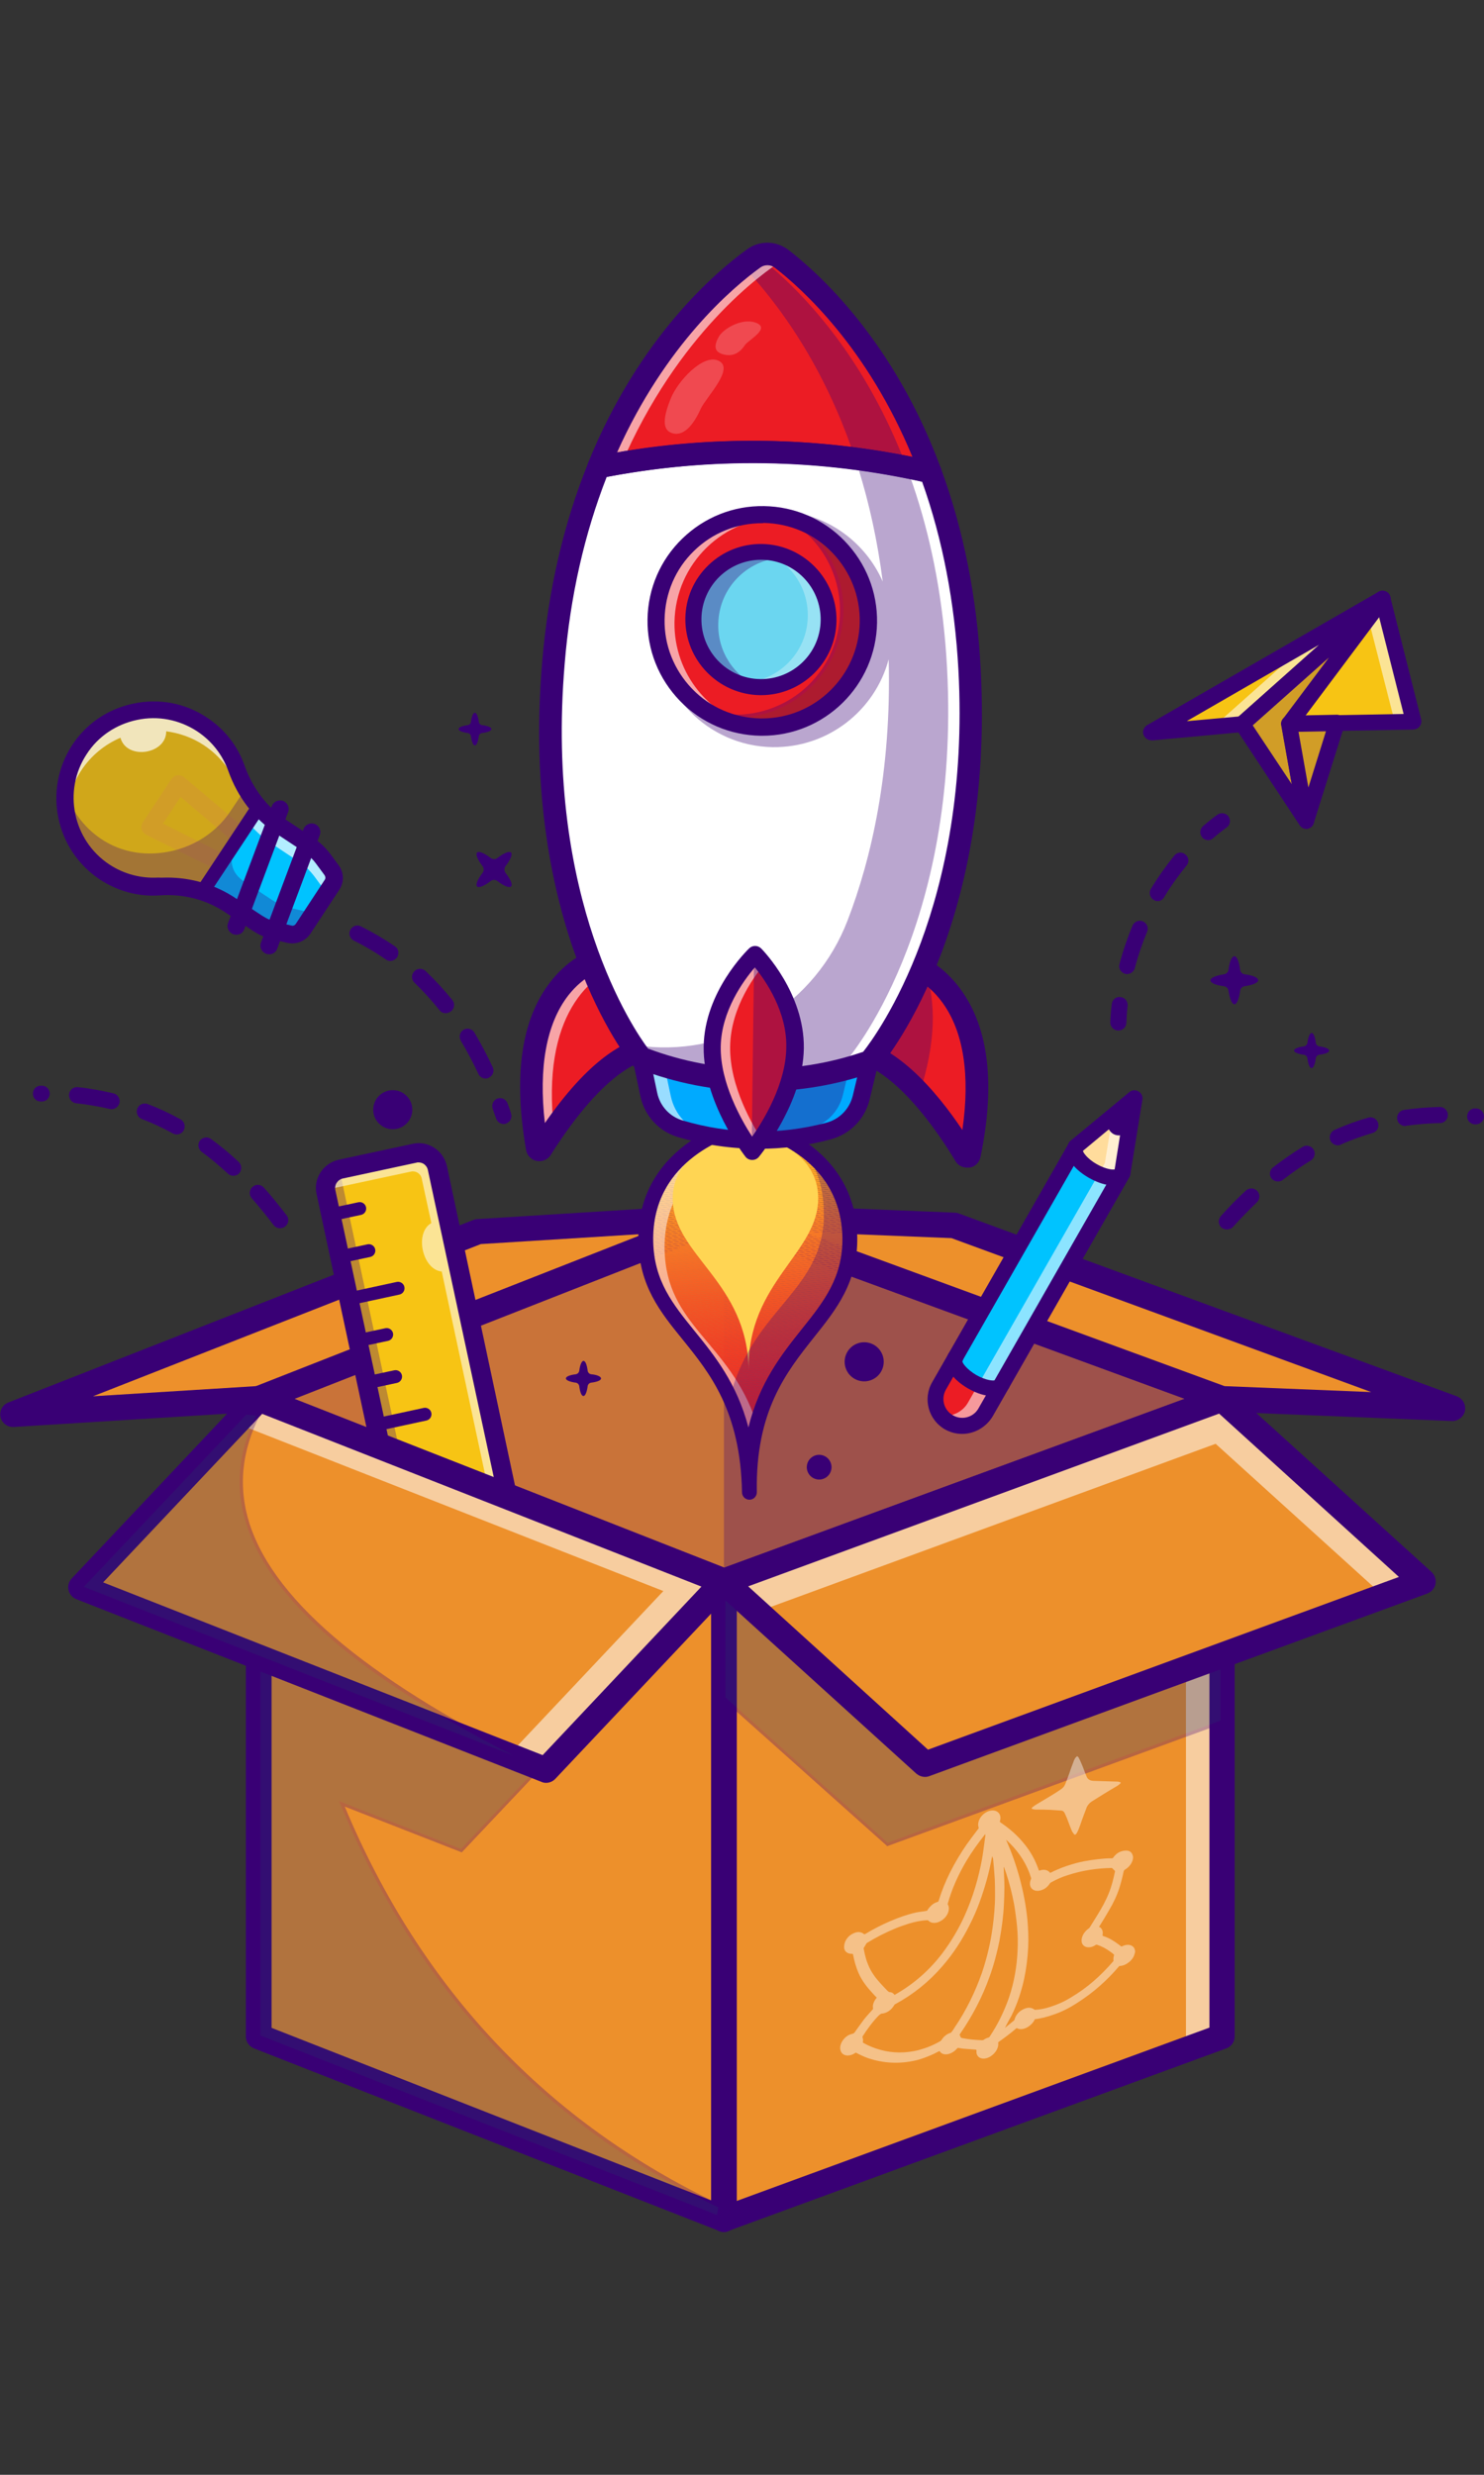 <?xml version="1.0" encoding="utf-8"?>
<!-- Generator: Adobe Illustrator 28.4.1, SVG Export Plug-In . SVG Version: 6.00 Build 0)  -->
<svg version="1.1" id="Layer_2_00000124863569196042102610000004875073211404526762_"
	 xmlns="http://www.w3.org/2000/svg" xmlns:xlink="http://www.w3.org/1999/xlink" x="0px" y="0px" viewBox="0 0 600 1000"
	 style="enable-background:new 0 0 600 1000;" xml:space="preserve">
<rect x="0" y="0" width="600" height="1000" fill="#333333" stroke="none"/>
<style type="text/css">
	.st0{display:none;fill:#FFFFFF;stroke:#000000;stroke-miterlimit:10;}
	.st1{fill:#ED902B;}
	.st2{opacity:0.2;}
	.st3{fill:#390075;}
	.st4{opacity:0.3;}
	.st5{opacity:0.55;}
	.st6{fill:#FFFFFF;}
	.st7{fill:#262F6A;}
	.st8{fill:#F7C414;}
	.st9{fill:#FFDC9C;}
	.st10{fill:#EC1C24;}
	.st11{fill:#00C3FF;}
	.st12{opacity:0.7;}
	.st13{opacity:0.8;}
	.st14{clip-path:url(#SVGID_00000108303109287623960360000004501444006018608051_);fill:#EC1C24;}
	.st15{clip-path:url(#SVGID_00000108303109287623960360000004501444006018608051_);fill:#EC1D24;}
	.st16{clip-path:url(#SVGID_00000108303109287623960360000004501444006018608051_);fill:#EC1E24;}
	.st17{clip-path:url(#SVGID_00000108303109287623960360000004501444006018608051_);fill:#EC1F24;}
	.st18{clip-path:url(#SVGID_00000108303109287623960360000004501444006018608051_);fill:#EC2024;}
	.st19{clip-path:url(#SVGID_00000108303109287623960360000004501444006018608051_);fill:#ED2124;}
	.st20{clip-path:url(#SVGID_00000108303109287623960360000004501444006018608051_);fill:#ED2224;}
	.st21{clip-path:url(#SVGID_00000108303109287623960360000004501444006018608051_);fill:#ED2324;}
	.st22{clip-path:url(#SVGID_00000108303109287623960360000004501444006018608051_);fill:#ED2424;}
	.st23{clip-path:url(#SVGID_00000108303109287623960360000004501444006018608051_);fill:#ED2524;}
	.st24{clip-path:url(#SVGID_00000108303109287623960360000004501444006018608051_);fill:#ED2624;}
	.st25{clip-path:url(#SVGID_00000108303109287623960360000004501444006018608051_);fill:#ED2724;}
	.st26{clip-path:url(#SVGID_00000108303109287623960360000004501444006018608051_);fill:#ED2824;}
	.st27{clip-path:url(#SVGID_00000108303109287623960360000004501444006018608051_);fill:#ED2924;}
	.st28{clip-path:url(#SVGID_00000108303109287623960360000004501444006018608051_);fill:#ED2A24;}
	.st29{clip-path:url(#SVGID_00000108303109287623960360000004501444006018608051_);fill:#EE2A24;}
	.st30{clip-path:url(#SVGID_00000108303109287623960360000004501444006018608051_);fill:#EE2B24;}
	.st31{clip-path:url(#SVGID_00000108303109287623960360000004501444006018608051_);fill:#EE2C24;}
	.st32{clip-path:url(#SVGID_00000108303109287623960360000004501444006018608051_);fill:#EE2D24;}
	.st33{clip-path:url(#SVGID_00000108303109287623960360000004501444006018608051_);fill:#EE2E24;}
	.st34{clip-path:url(#SVGID_00000108303109287623960360000004501444006018608051_);fill:#EE2F24;}
	.st35{clip-path:url(#SVGID_00000108303109287623960360000004501444006018608051_);fill:#EE3024;}
	.st36{clip-path:url(#SVGID_00000108303109287623960360000004501444006018608051_);fill:#EE3124;}
	.st37{clip-path:url(#SVGID_00000108303109287623960360000004501444006018608051_);fill:#EE3224;}
	.st38{clip-path:url(#SVGID_00000108303109287623960360000004501444006018608051_);fill:#EE3225;}
	.st39{clip-path:url(#SVGID_00000108303109287623960360000004501444006018608051_);fill:#EF3325;}
	.st40{clip-path:url(#SVGID_00000108303109287623960360000004501444006018608051_);fill:#EF3425;}
	.st41{clip-path:url(#SVGID_00000108303109287623960360000004501444006018608051_);fill:#EF3525;}
	.st42{clip-path:url(#SVGID_00000108303109287623960360000004501444006018608051_);fill:#EF3625;}
	.st43{clip-path:url(#SVGID_00000108303109287623960360000004501444006018608051_);fill:#EF3725;}
	.st44{clip-path:url(#SVGID_00000108303109287623960360000004501444006018608051_);fill:#EF3825;}
	.st45{clip-path:url(#SVGID_00000108303109287623960360000004501444006018608051_);fill:#EF3925;}
	.st46{clip-path:url(#SVGID_00000108303109287623960360000004501444006018608051_);fill:#EF3A25;}
	.st47{clip-path:url(#SVGID_00000108303109287623960360000004501444006018608051_);fill:#EF3B25;}
	.st48{clip-path:url(#SVGID_00000108303109287623960360000004501444006018608051_);fill:#EF3C25;}
	.st49{clip-path:url(#SVGID_00000108303109287623960360000004501444006018608051_);fill:#F03D25;}
	.st50{clip-path:url(#SVGID_00000108303109287623960360000004501444006018608051_);fill:#F03E25;}
	.st51{clip-path:url(#SVGID_00000108303109287623960360000004501444006018608051_);fill:#F03F25;}
	.st52{clip-path:url(#SVGID_00000108303109287623960360000004501444006018608051_);fill:#F04025;}
	.st53{clip-path:url(#SVGID_00000108303109287623960360000004501444006018608051_);fill:#F04125;}
	.st54{clip-path:url(#SVGID_00000108303109287623960360000004501444006018608051_);fill:#F04225;}
	.st55{clip-path:url(#SVGID_00000108303109287623960360000004501444006018608051_);fill:#F04325;}
	.st56{clip-path:url(#SVGID_00000108303109287623960360000004501444006018608051_);fill:#F04425;}
	.st57{clip-path:url(#SVGID_00000108303109287623960360000004501444006018608051_);fill:#F04525;}
	.st58{clip-path:url(#SVGID_00000108303109287623960360000004501444006018608051_);fill:#F14625;}
	.st59{clip-path:url(#SVGID_00000108303109287623960360000004501444006018608051_);fill:#F14725;}
	.st60{clip-path:url(#SVGID_00000108303109287623960360000004501444006018608051_);fill:#F14825;}
	.st61{clip-path:url(#SVGID_00000108303109287623960360000004501444006018608051_);fill:#F14925;}
	.st62{clip-path:url(#SVGID_00000108303109287623960360000004501444006018608051_);fill:#F14A25;}
	.st63{clip-path:url(#SVGID_00000108303109287623960360000004501444006018608051_);fill:#F14B25;}
	.st64{clip-path:url(#SVGID_00000108303109287623960360000004501444006018608051_);fill:#F14C25;}
	.st65{clip-path:url(#SVGID_00000108303109287623960360000004501444006018608051_);fill:#F14D25;}
	.st66{clip-path:url(#SVGID_00000108303109287623960360000004501444006018608051_);fill:#F14E25;}
	.st67{clip-path:url(#SVGID_00000108303109287623960360000004501444006018608051_);fill:#F24F25;}
	.st68{clip-path:url(#SVGID_00000108303109287623960360000004501444006018608051_);fill:#F25025;}
	.st69{clip-path:url(#SVGID_00000108303109287623960360000004501444006018608051_);fill:#F25125;}
	.st70{clip-path:url(#SVGID_00000108303109287623960360000004501444006018608051_);fill:#F25225;}
	.st71{clip-path:url(#SVGID_00000108303109287623960360000004501444006018608051_);fill:#F25325;}
	.st72{clip-path:url(#SVGID_00000108303109287623960360000004501444006018608051_);fill:#F25425;}
	.st73{clip-path:url(#SVGID_00000108303109287623960360000004501444006018608051_);fill:#F25525;}
	.st74{clip-path:url(#SVGID_00000108303109287623960360000004501444006018608051_);fill:#F25625;}
	.st75{clip-path:url(#SVGID_00000108303109287623960360000004501444006018608051_);fill:#F25725;}
	.st76{clip-path:url(#SVGID_00000108303109287623960360000004501444006018608051_);fill:#F35825;}
	.st77{clip-path:url(#SVGID_00000108303109287623960360000004501444006018608051_);fill:#F35925;}
	.st78{clip-path:url(#SVGID_00000108303109287623960360000004501444006018608051_);fill:#F35A25;}
	.st79{clip-path:url(#SVGID_00000108303109287623960360000004501444006018608051_);fill:#F35C25;}
	.st80{clip-path:url(#SVGID_00000108303109287623960360000004501444006018608051_);fill:#F35D25;}
	.st81{clip-path:url(#SVGID_00000108303109287623960360000004501444006018608051_);fill:#F35E26;}
	.st82{clip-path:url(#SVGID_00000108303109287623960360000004501444006018608051_);fill:#F35F26;}
	.st83{clip-path:url(#SVGID_00000108303109287623960360000004501444006018608051_);fill:#F36026;}
	.st84{clip-path:url(#SVGID_00000108303109287623960360000004501444006018608051_);fill:#F46126;}
	.st85{clip-path:url(#SVGID_00000108303109287623960360000004501444006018608051_);fill:#F46226;}
	.st86{clip-path:url(#SVGID_00000108303109287623960360000004501444006018608051_);fill:#F46426;}
	.st87{clip-path:url(#SVGID_00000108303109287623960360000004501444006018608051_);fill:#F46526;}
	.st88{clip-path:url(#SVGID_00000108303109287623960360000004501444006018608051_);fill:#F46626;}
	.st89{clip-path:url(#SVGID_00000108303109287623960360000004501444006018608051_);fill:#F46726;}
	.st90{clip-path:url(#SVGID_00000108303109287623960360000004501444006018608051_);fill:#F46826;}
	.st91{clip-path:url(#SVGID_00000108303109287623960360000004501444006018608051_);fill:#F46A26;}
	.st92{clip-path:url(#SVGID_00000108303109287623960360000004501444006018608051_);fill:#F56B26;}
	.st93{clip-path:url(#SVGID_00000108303109287623960360000004501444006018608051_);fill:#F56C26;}
	.st94{clip-path:url(#SVGID_00000108303109287623960360000004501444006018608051_);fill:#F56D26;}
	.st95{clip-path:url(#SVGID_00000108303109287623960360000004501444006018608051_);fill:#F56F26;}
	.st96{clip-path:url(#SVGID_00000108303109287623960360000004501444006018608051_);fill:#F57026;}
	.st97{clip-path:url(#SVGID_00000108303109287623960360000004501444006018608051_);fill:#F57126;}
	.st98{clip-path:url(#SVGID_00000108303109287623960360000004501444006018608051_);fill:#F57226;}
	.st99{clip-path:url(#SVGID_00000108303109287623960360000004501444006018608051_);fill:#F67426;}
	.st100{clip-path:url(#SVGID_00000108303109287623960360000004501444006018608051_);fill:#F67526;}
	.st101{clip-path:url(#SVGID_00000108303109287623960360000004501444006018608051_);fill:#F67626;}
	.st102{clip-path:url(#SVGID_00000108303109287623960360000004501444006018608051_);fill:#F67726;}
	.st103{clip-path:url(#SVGID_00000108303109287623960360000004501444006018608051_);fill:#F67926;}
	.st104{clip-path:url(#SVGID_00000108303109287623960360000004501444006018608051_);fill:#F67A26;}
	.st105{clip-path:url(#SVGID_00000108303109287623960360000004501444006018608051_);fill:#F67B26;}
	.st106{clip-path:url(#SVGID_00000108303109287623960360000004501444006018608051_);fill:#F77D26;}
	.st107{clip-path:url(#SVGID_00000108303109287623960360000004501444006018608051_);fill:#F77E26;}
	.st108{clip-path:url(#SVGID_00000108303109287623960360000004501444006018608051_);fill:#F77F26;}
	.st109{clip-path:url(#SVGID_00000108303109287623960360000004501444006018608051_);fill:#F78126;}
	.st110{clip-path:url(#SVGID_00000108303109287623960360000004501444006018608051_);fill:#F78226;}
	.st111{clip-path:url(#SVGID_00000108303109287623960360000004501444006018608051_);fill:#F78426;}
	.st112{clip-path:url(#SVGID_00000108303109287623960360000004501444006018608051_);fill:#F78526;}
	.st113{clip-path:url(#SVGID_00000108303109287623960360000004501444006018608051_);fill:#F88626;}
	.st114{clip-path:url(#SVGID_00000108303109287623960360000004501444006018608051_);fill:#F88826;}
	.st115{clip-path:url(#SVGID_00000108303109287623960360000004501444006018608051_);fill:#F88927;}
	.st116{clip-path:url(#SVGID_00000108303109287623960360000004501444006018608051_);fill:#F88A27;}
	.st117{clip-path:url(#SVGID_00000108303109287623960360000004501444006018608051_);fill:#F88C27;}
	.st118{clip-path:url(#SVGID_00000108303109287623960360000004501444006018608051_);fill:#F88D27;}
	.st119{clip-path:url(#SVGID_00000108303109287623960360000004501444006018608051_);fill:#F98F27;}
	.st120{clip-path:url(#SVGID_00000108303109287623960360000004501444006018608051_);fill:#F99027;}
	.st121{clip-path:url(#SVGID_00000108303109287623960360000004501444006018608051_);fill:#F99227;}
	.st122{clip-path:url(#SVGID_00000108303109287623960360000004501444006018608051_);fill:#F99327;}
	.st123{clip-path:url(#SVGID_00000108303109287623960360000004501444006018608051_);fill:#F99427;}
	.st124{clip-path:url(#SVGID_00000108303109287623960360000004501444006018608051_);fill:#F99627;}
	.st125{clip-path:url(#SVGID_00000108303109287623960360000004501444006018608051_);fill:#F99727;}
	.st126{clip-path:url(#SVGID_00000108303109287623960360000004501444006018608051_);fill:#FA9927;}
	.st127{clip-path:url(#SVGID_00000108303109287623960360000004501444006018608051_);fill:#FA9A27;}
	.st128{clip-path:url(#SVGID_00000108303109287623960360000004501444006018608051_);fill:#FA9C27;}
	.st129{clip-path:url(#SVGID_00000108303109287623960360000004501444006018608051_);fill:#FA9D27;}
	.st130{clip-path:url(#SVGID_00000108303109287623960360000004501444006018608051_);fill:#FA9F27;}
	.st131{clip-path:url(#SVGID_00000108303109287623960360000004501444006018608051_);fill:#FAA027;}
	.st132{clip-path:url(#SVGID_00000108303109287623960360000004501444006018608051_);fill:#FBA227;}
	.st133{clip-path:url(#SVGID_00000108303109287623960360000004501444006018608051_);fill:#FBA327;}
	.st134{clip-path:url(#SVGID_00000108303109287623960360000004501444006018608051_);fill:#FBA527;}
	.st135{clip-path:url(#SVGID_00000108303109287623960360000004501444006018608051_);fill:#FBA627;}
	.st136{clip-path:url(#SVGID_00000108303109287623960360000004501444006018608051_);fill:#FBA827;}
	.st137{clip-path:url(#SVGID_00000108303109287623960360000004501444006018608051_);fill:#FBAA27;}
	.st138{clip-path:url(#SVGID_00000108303109287623960360000004501444006018608051_);fill:#FCAB27;}
	.st139{clip-path:url(#SVGID_00000108303109287623960360000004501444006018608051_);fill:#FCAD27;}
	.st140{clip-path:url(#SVGID_00000108303109287623960360000004501444006018608051_);fill:#FCAE27;}
	.st141{clip-path:url(#SVGID_00000108303109287623960360000004501444006018608051_);fill:#FCB027;}
	.st142{clip-path:url(#SVGID_00000108303109287623960360000004501444006018608051_);fill:#FCB127;}
	.st143{clip-path:url(#SVGID_00000108303109287623960360000004501444006018608051_);fill:#FCB327;}
	.st144{clip-path:url(#SVGID_00000108303109287623960360000004501444006018608051_);fill:#FDB528;}
	.st145{clip-path:url(#SVGID_00000108303109287623960360000004501444006018608051_);fill:#FDB628;}
	.st146{clip-path:url(#SVGID_00000108303109287623960360000004501444006018608051_);fill:#FDB828;}
	.st147{clip-path:url(#SVGID_00000108303109287623960360000004501444006018608051_);fill:#FDB928;}
	.st148{clip-path:url(#SVGID_00000108303109287623960360000004501444006018608051_);fill:#FDBB28;}
	.st149{clip-path:url(#SVGID_00000108303109287623960360000004501444006018608051_);fill:#FEBD28;}
	.st150{clip-path:url(#SVGID_00000108303109287623960360000004501444006018608051_);fill:#FEBE28;}
	.st151{clip-path:url(#SVGID_00000108303109287623960360000004501444006018608051_);fill:#FEC028;}
	.st152{clip-path:url(#SVGID_00000108303109287623960360000004501444006018608051_);fill:#FEC228;}
	.st153{clip-path:url(#SVGID_00000108303109287623960360000004501444006018608051_);fill:#FEC328;}
	.st154{clip-path:url(#SVGID_00000108303109287623960360000004501444006018608051_);fill:#FEC528;}
	.st155{clip-path:url(#SVGID_00000108303109287623960360000004501444006018608051_);fill:#FFC728;}
	.st156{clip-path:url(#SVGID_00000108303109287623960360000004501444006018608051_);fill:#FFC828;}
	.st157{clip-path:url(#SVGID_00000108303109287623960360000004501444006018608051_);fill:#FFCA28;}
	.st158{opacity:0.5;}
	.st159{fill:#FFD553;}
	.st160{fill:#00AAFF;}
	.st161{opacity:0.6;}
	.st162{opacity:0.35;}
	.st163{fill:#D25658;}
	.st164{fill:#371A45;}
	.st165{fill:#6BD6F0;}
	.st166{opacity:0.44;}
</style>
<g>
	<path class="st0" d="M363.8,682.7H252.6c-3.9,0-7-3.2-7-7V525.7c0-3.9,3.2-7,7-7h111.2c3.9,0,7,3.2,7,7v149.9
		C370.9,679.5,367.7,682.7,363.8,682.7z"/>
	<g>
		<g>
			<g>
				<polygon class="st1" points="494.1,565.2 292.7,639.1 104.6,565.2 292.7,491.4 				"/>
			</g>
			<g class="st2">
				<polygon class="st3" points="494.1,565.2 292.7,639.1 104.6,565.2 292.7,491.4 				"/>
			</g>
			<g class="st4">
				<polygon class="st3" points="494.1,565.2 292.7,639.1 292.7,491.4 				"/>
			</g>
			<g>
				<path class="st3" d="M292.7,644.2c-0.6,0-1.3-0.1-1.9-0.4l-188.1-73.8c-2-0.8-3.3-2.7-3.3-4.8s1.3-4,3.3-4.8l188.1-73.8
					c1.2-0.5,2.5-0.5,3.7,0l201.4,73.8c2,0.7,3.4,2.7,3.4,4.8s-1.4,4.1-3.4,4.8l-201.4,73.8C293.9,644.1,293.3,644.2,292.7,644.2z
					 M118.7,565.2l174,68.3l186.3-68.3l-186.3-68.3L118.7,565.2z"/>
			</g>
			<g>
				<polygon class="st1" points="494.1,565.2 494.1,822.9 292.7,896.7 104.6,822.9 104.6,565.2 292.7,639.1 				"/>
			</g>
			<g class="st5">
				<polygon class="st6" points="494.1,565.2 494.1,822.9 479.5,828.3 479.5,570.6 				"/>
			</g>
			<g>
				<polygon class="st1" points="292.7,639.1 292.7,896.7 290.4,895.8 104.6,822.9 104.6,565.2 				"/>
			</g>
			<g>
				<path class="st3" d="M292.7,901.9c-0.6,0-1.3-0.1-1.9-0.4l-188.1-73.8c-2-0.8-3.3-2.7-3.3-4.8V565.2c0-1.7,0.8-3.3,2.3-4.3
					c1.4-1,3.2-1.2,4.8-0.5l186.2,73.1l199.6-73.1c1.6-0.6,3.4-0.4,4.7,0.6c1.4,1,2.2,2.5,2.2,4.2v257.7c0,2.2-1.4,4.1-3.4,4.8
					l-201.4,73.8C293.9,901.8,293.3,901.9,292.7,901.9z M109.8,819.4l183,71.8l196.2-71.9V572.6l-194.5,71.3c-1.2,0.4-2.5,0.4-3.7,0
					l-181-71.1V819.4z"/>
			</g>
			<g>
				<path class="st3" d="M292.7,901.9c-2.9,0-5.2-2.3-5.2-5.2V639.1c0-2.9,2.3-5.2,5.2-5.2c2.9,0,5.2,2.3,5.2,5.2v257.7
					C297.8,899.6,295.5,901.9,292.7,901.9z"/>
			</g>
			<g class="st4">
				<polygon class="st7" points="494.1,668.9 494.1,695.7 358.8,745.3 292.7,686.1 292.7,640.5 293.8,640.1 374,712.9 				"/>
				<path class="st3" d="M358.7,746l-0.3-0.3L292,686.4v-46.3l1.9-0.7l80.2,72.8L494.7,668v28.2l-0.4,0.2L358.7,746z M293.3,685.9
					l65.6,58.7l134.5-49.3v-25.4l-119.5,43.8l-0.3-0.3l-79.9-72.5l-0.4,0.1V685.9z"/>
			</g>
			<g class="st4">
				<path class="st7" d="M291.1,891.5c0,0-0.3,1.6-0.7,4.4l-185.7-72.9V669.6l16,6.3l97.6,38.3l-31.7,33.6l-48.3-18.9
					C168.4,801.9,218.2,857.1,291.1,891.5z"/>
				<path class="st3" d="M290.9,896.7L104,823.4V668.7l16.9,6.6l98.5,38.6l-32.7,34.6L139.4,730c30.8,73.7,81.9,127.8,152,160.9
					l0.4,0.2l-0.1,0.5c0,0-0.3,1.6-0.7,4.4L290.9,896.7z M105.3,822.5l184.6,72.5c0.3-1.5,0.4-2.5,0.5-3.1
					c-70.6-33.4-122-88.2-152.7-162.7l-0.6-1.4l49.3,19.3l30.8-32.6l-111.9-43.9V822.5z"/>
			</g>
			<g>
				<polygon class="st1" points="494.1,565.2 292.7,491.4 385.8,495.2 587.2,569.1 				"/>
			</g>
			<g>
				<path class="st3" d="M587.2,574.2c-0.1,0-0.1,0-0.2,0l-93.1-3.8c-0.5,0-1.1-0.1-1.6-0.3l-201.4-73.8c-2.4-0.9-3.8-3.4-3.3-5.9
					c0.5-2.5,2.8-4.3,5.3-4.2l93.1,3.8c0.5,0,1.1,0.1,1.6,0.3L589,564.2c2.4,0.9,3.8,3.4,3.3,5.9
					C591.8,572.5,589.6,574.2,587.2,574.2z M495.1,560.1l59.3,2.4l-169.7-62.2l-59.3-2.4L495.1,560.1z"/>
			</g>
			<g>
				<polygon class="st1" points="104.6,565.2 292.7,491.4 193.2,497.6 5.2,571.4 				"/>
			</g>
			<g>
				<path class="st3" d="M5.2,576.6c-2.4,0-4.5-1.7-5-4c-0.5-2.5,0.8-5,3.2-5.9l188.1-73.8c0.5-0.2,1-0.3,1.6-0.3l99.5-6.2
					c2.5-0.1,4.8,1.6,5.4,4c0.5,2.5-0.8,5-3.2,5.9l-188.1,73.8c-0.5,0.2-1,0.3-1.6,0.3l-99.5,6.2C5.4,576.6,5.3,576.6,5.2,576.6z
					 M104.6,565.2L104.6,565.2L104.6,565.2z M194.4,502.7L37.6,564.2l65.9-4.1l156.7-61.5L194.4,502.7z"/>
			</g>
			<g>
				<g>
					<path class="st8" d="M200.5,620.1l-29.8,6.4c-4.2,0.9-8.4-1.8-9.3-6l-29.7-138.8c-0.9-4.2,1.8-8.4,6-9.3l29.8-6.4
						c4.2-0.9,8.4,1.8,9.3,6l29.7,138.8C207.4,615.1,204.7,619.2,200.5,620.1z"/>
				</g>
				<g class="st4">
					<path class="st3" d="M208.8,612.2c-0.3,3.4-2.7,6.3-6.2,7l-29.8,6.4c-4.2,0.9-8.4-1.8-9.3-6l-29.7-138.8
						c-0.7-3.4,0.9-6.8,3.8-8.4c-0.1,0.7,0,1.5,0.1,2.3l23.3,109c4.4,20.7,24.7,33.8,45.4,29.4C207.3,612.9,208.1,612.6,208.8,612.2
						z"/>
				</g>
				<g class="st5">
					<path class="st6" d="M175.8,474.1l29.7,138.8c0.7,3.5-0.9,6.9-3.9,8.5l-23-107.6c-7.9-0.8-11.1-15.7-4.2-19.6l-3.9-18
						c-0.4-2-2.4-3.2-4.3-2.8l-35.5,7.6c0.5-3.1,2.8-5.8,6.1-6.5l29.8-6.4C170.7,467.2,174.9,469.8,175.8,474.1z"/>
				</g>
				<g>
					<path class="st3" d="M169.1,630.5c-5.4,0-10.3-3.8-11.4-9.2L128,482.5c-0.7-3.1-0.1-6.2,1.6-8.8c1.7-2.6,4.3-4.4,7.4-5.1
						l29.8-6.4c3.1-0.7,6.2-0.1,8.8,1.6c2.6,1.7,4.4,4.3,5.1,7.4L210.3,610c1.3,6.3-2.7,12.5-9,13.9h0l-29.8,6.4
						C170.7,630.4,169.9,630.5,169.1,630.5z M169.2,469.7c-0.3,0-0.6,0-0.8,0.1l-29.8,6.4c-2.1,0.5-3.5,2.6-3,4.7l29.7,138.8
						c0.5,2.1,2.6,3.5,4.7,3l29.8-6.4c2.1-0.5,3.5-2.6,3-4.7L173,472.8c-0.2-1-0.8-1.9-1.7-2.5C170.7,469.9,169.9,469.7,169.2,469.7
						z M200.5,620.1L200.5,620.1L200.5,620.1z"/>
				</g>
				<g>
					<g>
						<g>
							<path class="st3" d="M133.7,493.4c-1.2,0-2.3-0.8-2.5-2c-0.3-1.4,0.6-2.8,2-3.1l11.7-2.5c1.4-0.3,2.8,0.6,3.1,2
								s-0.6,2.8-2,3.1l-11.7,2.5C134.1,493.4,133.9,493.4,133.7,493.4z"/>
						</g>
						<g>
							<path class="st3" d="M137.4,510.4c-1.2,0-2.3-0.8-2.5-2c-0.3-1.4,0.6-2.8,2-3.1l11.7-2.5c1.4-0.3,2.8,0.6,3.1,2
								c0.3,1.4-0.6,2.8-2,3.1l-11.7,2.5C137.7,510.4,137.5,510.4,137.4,510.4z"/>
						</g>
						<g>
							<path class="st3" d="M141,527.4c-1.2,0-2.3-0.8-2.5-2c-0.3-1.4,0.6-2.8,2-3.1l19.9-4.3c1.4-0.3,2.8,0.6,3.1,2
								c0.3,1.4-0.6,2.8-2,3.1l-19.9,4.3C141.3,527.3,141.2,527.4,141,527.4z"/>
						</g>
						<g>
							<path class="st3" d="M144.6,544.3c-1.2,0-2.3-0.8-2.5-2c-0.3-1.4,0.6-2.8,2-3.1l11.7-2.5c1.4-0.3,2.8,0.6,3.1,2
								c0.3,1.4-0.6,2.8-2,3.1l-11.7,2.5C145,544.3,144.8,544.3,144.6,544.3z"/>
						</g>
						<g>
							<path class="st3" d="M148.2,561.3c-1.2,0-2.3-0.8-2.5-2c-0.3-1.4,0.6-2.8,2-3.1l11.7-2.5c1.4-0.3,2.8,0.6,3.1,2
								c0.3,1.4-0.6,2.8-2,3.1l-11.7,2.5C148.6,561.3,148.4,561.3,148.2,561.3z"/>
						</g>
						<g>
							<path class="st3" d="M151.9,578.3c-1.2,0-2.3-0.8-2.5-2c-0.3-1.4,0.6-2.8,2-3.1l19.9-4.3c1.4-0.3,2.8,0.6,3.1,2
								c0.3,1.4-0.6,2.8-2,3.1l-19.9,4.3C152.2,578.2,152.1,578.3,151.9,578.3z"/>
						</g>
						<g>
							<path class="st3" d="M155.5,595.2c-1.2,0-2.3-0.8-2.5-2c-0.3-1.4,0.6-2.8,2-3.1l11.7-2.5c1.4-0.3,2.8,0.6,3.1,2
								c0.3,1.4-0.6,2.8-2,3.1l-11.7,2.5C155.9,595.2,155.7,595.2,155.5,595.2z"/>
						</g>
					</g>
					<g>
						<path class="st3" d="M158.9,610.9c-1.2,0-2.3-0.8-2.5-2c-0.3-1.4,0.6-2.8,2-3.1l11.7-2.5c1.4-0.3,2.8,0.6,3.1,2
							c0.3,1.4-0.6,2.8-2,3.1l-11.7,2.5C159.2,610.8,159,610.9,158.9,610.9z"/>
					</g>
				</g>
			</g>
			<g>
				<polygon class="st1" points="292.7,639.1 220.8,715.2 32.7,641.4 99.3,570.8 104.6,565.2 				"/>
			</g>
			<g class="st5">
				<polygon class="st6" points="291.1,639.1 219.2,715.2 205.2,709.7 268.2,642.9 94.2,574.6 103,565.2 				"/>
			</g>
			<g>
				<path class="st3" d="M220.8,720.4c-0.6,0-1.3-0.1-1.9-0.4L30.9,646.2c-1.6-0.6-2.8-2-3.2-3.7c-0.4-1.7,0.1-3.4,1.3-4.7
					l71.9-76.2c1.4-1.5,3.7-2,5.6-1.3l188.1,73.8c1.6,0.6,2.8,2,3.2,3.7c0.4,1.7-0.1,3.4-1.3,4.7l-71.9,76.2
					C223.6,719.8,222.2,720.4,220.8,720.4z M41.7,639.4l177.7,69.8l64.2-68.1L106,571.3L41.7,639.4z"/>
			</g>
			<g class="st4">
				<path class="st7" d="M220.8,715.2L32.7,641.4l66.6-70.6c3.4,0.4,5.3,0.6,5.3,0.6C78.2,622.1,127.3,669.6,220.8,715.2z"/>
				<path class="st3" d="M220.6,715.8l-189-74.2l67.5-71.5l0.3,0c3.4,0.4,5.3,0.6,5.3,0.6l0.9,0.1l-0.4,0.8
					c-7.6,14.7-9,29.6-4.2,44.4c10.6,32.1,49.9,64.3,120.1,98.6L220.6,715.8z M33.9,641.2l173.7,68.2c-62.4-32-97.7-62.4-107.8-92.9
					c-4.9-14.8-3.6-29.8,3.8-44.5c-0.8-0.1-2.2-0.2-4-0.4L33.9,641.2z"/>
			</g>
			<g>
				<g>
					<path class="st9" d="M453.7,474l-55.3,96.7c-3,5.2-9.6,7-14.7,4c-5.2-3-7-9.6-4-14.7l55.3-96.7l23.7-19.6L453.7,474z"/>
					<path class="st3" d="M389,576.8c-1.9,0-3.9-0.5-5.7-1.5c-5.5-3.1-7.4-10.1-4.3-15.6l55.3-96.8l25.1-20.8l-5.3,32.3L399,571
						C396.8,574.7,393,576.8,389,576.8z M435.4,463.7l-55.2,96.6c-2.8,4.9-1.1,11.1,3.8,13.9c4.9,2.8,11.1,1.1,13.9-3.8l55.2-96.6
						l4.6-28.5L435.4,463.7z"/>
				</g>
				<g>
					<path class="st10" d="M405,559.2l-6.6,11.5c-3,5.2-9.6,7-14.7,4c-5.2-3-7-9.6-4-14.7l6.6-11.5
						C382.8,554.4,401.6,565.1,405,559.2z"/>
					<path class="st3" d="M389,576.8c-1.9,0-3.9-0.5-5.7-1.5c-5.5-3.1-7.4-10.1-4.3-15.6l6.6-11.5c0,0,0,0,0,0l0,0
						c0.2-0.3,0.6-0.4,0.9-0.2c0.3,0.2,0.4,0.6,0.2,0.9l0,0c-1.5,2.6,2.2,6.5,6.6,9c4.4,2.5,9.6,3.7,11.1,1.1l0,0l0,0
						c0.2-0.3,0.6-0.4,0.9-0.2c0.3,0.2,0.4,0.6,0.2,0.9l0,0c0,0,0,0,0,0L399,571C396.8,574.7,393,576.8,389,576.8z M385.4,551.3
						l-5.2,9c-2.8,4.9-1.1,11.1,3.8,13.9c4.9,2.8,11.1,1.1,13.9-3.8l5.2-9c-2.8,0.7-6.8-0.5-10.3-2.5
						C389.3,556.9,386.1,554,385.4,551.3z"/>
				</g>
				<g>
					<path class="st11" d="M453.7,474L405,559.2c-3.4,6-22.2-4.8-18.8-10.7l48.7-85.2C431.5,469.3,450.3,480,453.7,474z"/>
				</g>
				<g class="st5">
					<path class="st6" d="M453.7,474l-55.3,96.7c-3,5.2-9.6,7-14.7,4c-1.2-0.7-2.3-1.6-3.1-2.7c4.2,0.6,8.6-1.4,10.8-5.3l55.3-96.7
						l3.1-19l8.8-7.3L453.7,474z"/>
				</g>
				<g>
					<path class="st3" d="M389,579.4c-2.4,0-4.7-0.6-6.9-1.8c0,0,0,0,0,0c-6.7-3.8-9.1-12.4-5.2-19.1l55.3-96.7
						c0.2-0.3,0.4-0.6,0.7-0.9l23.7-19.6c1-0.9,2.5-1,3.7-0.3c1.2,0.7,1.8,2,1.6,3.3l-4.9,30.3c-0.1,0.4-0.2,0.8-0.4,1.1l-55.3,96.7
						C398.6,576.8,393.9,579.4,389,579.4z M385.3,571.9c3.6,2.1,8.3,0.8,10.3-2.8l55-96.2l3.4-21.3l-16.6,13.8l-55,96.2
						C380.4,565.2,381.6,569.8,385.3,571.9L385.3,571.9z"/>
				</g>
				<g>
					<path class="st3" d="M450,479c-0.5,0-1,0-1.5-0.1c-2.5-0.3-5.5-1.4-8.3-3c-7.3-4.2-10.5-9.9-8-14.2c0.9-1.5,2.8-2,4.3-1.2
						c1.5,0.8,2.1,2.8,1.3,4.4c0,0.6,1.6,3.2,5.6,5.5c4.1,2.3,7.1,2.4,7.6,2c0.9-1.5,2.8-2.1,4.4-1.2c1.5,0.9,2.1,2.9,1.2,4.4
						C455.7,476.9,453.9,479,450,479z"/>
				</g>
				<g>
					<path class="st3" d="M401.2,564.1c-2.8,0-6.2-1-9.7-3c-7.3-4.2-10.5-9.9-8-14.2c0.9-1.5,2.8-2,4.3-1.2c1.5,0.8,2.1,2.8,1.3,4.4
						c0,0.6,1.6,3.1,5.6,5.5c4.1,2.3,7.1,2.4,7.6,2.1c0.9-1.5,2.8-2.1,4.4-1.2c1.5,0.9,2.1,2.9,1.2,4.4
						C406.5,563,404.2,564.1,401.2,564.1z"/>
				</g>
				<g>
					<path class="st3" d="M447.2,453.3c1.1,4.8,3.8,6.6,8.4,4.8l1.6-10.2L447.2,453.3z"/>
				</g>
			</g>
			<g>
				<polygon class="st1" points="494.1,565.2 292.7,639.1 374,712.9 575.4,639.1 				"/>
			</g>
			<g class="st5">
				<polygon class="st6" points="575.4,639.1 559.4,644.9 491.5,583.4 306.2,651.3 292.7,639.1 494.1,565.2 				"/>
			</g>
			<g>
				<path class="st3" d="M374,718c-1.3,0-2.5-0.5-3.5-1.3l-81.4-73.8c-1.3-1.2-1.9-3-1.6-4.8s1.6-3.2,3.3-3.9l201.4-73.8
					c1.8-0.7,3.8-0.3,5.2,1l81.4,73.8c1.3,1.2,1.9,3,1.6,4.8c-0.3,1.8-1.6,3.2-3.3,3.9l-201.4,73.8C375.2,717.9,374.6,718,374,718z
					 M302.5,641l72.7,66l190.4-69.8l-72.7-66L302.5,641z"/>
			</g>
			<g>
				<g>
					<path class="st11" d="M83.1,360.8l22.3-33.8c2.5,2.7,5.2,5.1,8.3,7.1l10.9,7.2c2.3,1.5,4.4,3.5,6,5.7l3.4,4.6
						c1.3,1.7,1.3,4.1,0.2,5.9l-11.7,17.8c-1.2,1.8-3.4,2.7-5.5,2.2l-5.6-1.3c-2.7-0.6-5.3-1.8-7.6-3.3l-10.9-7.2
						C89.9,363.6,86.6,362,83.1,360.8z"/>
				</g>
				<g class="st12">
					<path class="st6" d="M104.2,328.5c2.5,2.7,5.2,5.1,8.3,7.1l10.9,7.2c2.3,1.5,4.4,3.5,6,5.7l3.4,4.6c1.3,1.7,1.3,4.1,0.2,5.9
						l-1.6,2.5c0-1-0.4-2.1-1-2.9l-3.4-4.6c-1.7-2.2-3.7-4.2-6-5.7L110,341c-3.1-2-5.8-4.4-8.3-7.1l-18.9,28.6
						c-0.3-0.1-0.6-0.2-0.9-0.3L104.2,328.5z"/>
				</g>
				<g>
					<path class="st3" d="M88.6,351.6c-0.5,0-1.1-0.1-1.6-0.4l-27.9-13.9c-0.9-0.5-1.6-1.3-1.8-2.2c-0.3-1-0.1-2,0.5-2.9l11.5-17.4
						c0.6-0.8,1.4-1.4,2.4-1.5c1-0.1,2,0.1,2.8,0.8l23.8,20.1c1.5,1.3,1.7,3.5,0.4,5c-1.3,1.5-3.5,1.7-5,0.4L73,322l-7.1,10.8
						l24.3,12.2c1.7,0.9,2.4,3,1.6,4.7C91.1,350.9,89.9,351.6,88.6,351.6z"/>
				</g>
				<g class="st13">
					<path class="st8" d="M81.6,292.8c6.7,4.4,11.4,10.7,14,17.8c2,5.7,5,11,8.9,15.5l-22.7,34.3c-5.6-1.8-11.6-2.5-17.6-2.1
						c-7.5,0.5-15.2-1.4-22-5.8c-16.4-10.8-21-32.9-10.2-49.4C42.8,286.6,65.2,281.9,81.6,292.8z"/>
					<path class="st3" d="M82.2,361.2l-0.5-0.2c-5.6-1.8-11.4-2.5-17.4-2.1c-8,0.5-15.7-1.5-22.4-6c-16.7-11-21.4-33.6-10.4-50.3
						c5.3-8.1,13.5-13.7,23.1-15.7c9.6-2,19.4-0.1,27.5,5.2c6.6,4.4,11.6,10.7,14.2,18.1c2,5.7,5,10.9,8.8,15.3l0.3,0.4L82.2,361.2z
						 M67.5,357.5c4.8,0,9.6,0.7,14.1,2.1l22.1-33.5c-3.7-4.4-6.7-9.6-8.7-15.3c-2.6-7.2-7.3-13.2-13.7-17.4l0,0
						c-7.8-5.1-17.2-6.9-26.4-5c-9.2,1.9-17.1,7.3-22.2,15.1c-10.5,16.1-6,37.8,10,48.4c6.4,4.2,13.9,6.2,21.5,5.7
						C65.3,357.5,66.4,357.5,67.5,357.5z"/>
				</g>
				<g class="st4">
					<path class="st3" d="M99.3,318.6c1.5,2.6,3.2,5.1,5.2,7.4l-22.7,34.3c-5.6-1.8-11.6-2.5-17.6-2.1c-7.5,0.5-15.2-1.4-22-5.8
						c-11.4-7.6-17.1-20.6-15.9-33.3c2.3,7.9,7.3,15,14.6,19.9c6.7,4.5,14.5,6.3,22,5.8c0.1,0,0.1,0,0.2,0
						c12.2-0.8,23.5-7,30.2-17.2L99.3,318.6z"/>
				</g>
				<g class="st12">
					<path class="st6" d="M82,293.7c6.7,4.4,11.4,10.7,14,17.8c2,5.7,5,11,8.9,15.5l-1.8,2.1c-2.5-3.6-5.2-6-6.7-10.2
						c-2.5-7-7.2-13.3-14-17.8c-4.7-3.1-9.9-4.9-15.2-5.6c0.1,9.3-16,11.8-18.5,2.6c-6.3,2.7-11.9,7.2-15.9,13.3
						c-3.5,5.4-5.4,11.4-5.8,17.5c-1.3-8.4,0.4-17.3,5.4-24.9C43.1,287.4,65.5,282.8,82,293.7z"/>
				</g>
				<g>
					<path class="st3" d="M118.2,381.2c-0.7,0-1.3-0.1-2-0.2l-5.6-1.3c-3.1-0.7-6-2-8.7-3.8L91,368.6c-7.7-5.1-16.9-7.5-26.5-6.8
						c-8.6,0.6-16.9-1.7-24.1-6.4c-18-11.9-23-36.2-11.3-54.2c5.7-8.8,14.6-14.8,24.9-16.9c10.3-2.2,20.9-0.2,29.6,5.6
						c7.2,4.7,12.5,11.5,15.3,19.5c3.3,9.2,9.1,16.8,16.8,21.9l10.9,7.2c2.7,1.8,5,4,6.9,6.5l3.4,4.6c2.2,2.9,2.3,6.9,0.3,9.9
						l-11.7,17.8C123.9,379.7,121.1,381.2,118.2,381.2z M67.5,354.6c9.9,0,19.3,2.8,27.4,8.1l10.9,7.2c2,1.3,4.2,2.3,6.5,2.8
						l5.6,1.3c0.6,0.2,1.3-0.1,1.7-0.7l11.7-17.8c0.4-0.6,0.3-1.3-0.1-1.9l-3.4-4.6c-1.4-1.9-3.1-3.5-5.1-4.9l-10.9-7.2
						c-8.9-5.9-15.7-14.7-19.5-25.4c-2.4-6.6-6.7-12.1-12.6-16c0,0,0,0,0,0c-7.2-4.7-15.8-6.4-24.3-4.6c-8.5,1.8-15.8,6.7-20.4,13.9
						c-9.7,14.8-5.5,34.8,9.2,44.5c5.9,3.9,12.8,5.7,19.8,5.3C65.2,354.7,66.3,354.6,67.5,354.6z"/>
				</g>
				<g>
					<path class="st3" d="M81.9,363.2c-0.5,0-1.1-0.2-1.6-0.5c-1.3-0.9-1.7-2.6-0.8-3.9l22.7-34.3c0.9-1.3,2.6-1.7,3.9-0.8
						c1.3,0.9,1.7,2.6,0.8,3.9l-22.7,34.3C83.7,362.8,82.8,363.2,81.9,363.2z"/>
				</g>
				<g>
					<path class="st3" d="M95.5,377.7c-0.4,0-0.8-0.1-1.2-0.2c-1.8-0.7-2.8-2.7-2.1-4.5l17.7-47.3c0.7-1.8,2.7-2.7,4.5-2.1
						c1.8,0.7,2.8,2.7,2.1,4.5l-17.7,47.3C98.3,376.9,97,377.7,95.5,377.7z"/>
				</g>
				<g>
					<path class="st3" d="M108.8,385.6c-0.4,0-0.8-0.1-1.2-0.2c-1.8-0.7-2.8-2.7-2.1-4.5l17.2-45.9c0.7-1.8,2.7-2.7,4.5-2.1
						c1.8,0.7,2.8,2.7,2.1,4.5l-17.2,45.9C111.6,384.8,110.3,385.6,108.8,385.6z"/>
				</g>
				<g class="st4">
					<path class="st3" d="M128.7,366l-6.1,9.3c-1.2,1.8-3.4,2.7-5.5,2.2l-5.6-1.3c-2.7-0.6-5.3-1.8-7.6-3.3l-10.9-7.2
						c-3.1-2-6.4-3.6-9.8-4.8l2.7-4.1l-1.7,0.1l11.7-17.7c-3.2,6.7-3.4,12.5,2.2,16.6l0,0c0.3,0.2,0.6,0.4,0.9,0.6l10.9,7.2
						c2.3,1.5,4.9,2.6,7.6,3.3l5.6,1.3C125.3,368.7,127.5,367.8,128.7,366z"/>
				</g>
			</g>
			<g>
				<g>
					<polygon class="st8" points="571.6,291.6 540.6,292.2 521.2,292.5 559,242.1 					"/>
				</g>
				<g class="st5">
					<polygon class="st6" points="571.6,291.6 563.9,291.7 553.2,249.8 559,242.1 					"/>
				</g>
				<g>
					<path class="st3" d="M521.2,295.7c-1.2,0-2.3-0.7-2.9-1.8c-0.6-1.1-0.4-2.4,0.3-3.4l37.8-50.5c0.7-1,2-1.5,3.2-1.2
						c1.2,0.2,2.2,1.2,2.5,2.4l12.5,49.5c0.2,1,0,2-0.6,2.8c-0.6,0.8-1.5,1.2-2.5,1.3L521.2,295.7
						C521.2,295.7,521.2,295.7,521.2,295.7z M557.6,249.4l-29.8,39.8l39.7-0.7L557.6,249.4z"/>
				</g>
				<g>
					<polygon class="st8" points="559,242.1 502.3,292.6 465.4,295.9 					"/>
				</g>
				<g class="st5">
					<polygon class="st6" points="560,241.8 503.2,292.3 466.4,295.7 466.5,295.6 490.9,293.4 528.6,259.9 					"/>
				</g>
				<g>
					<path class="st3" d="M465.4,299.1c-1.4,0-2.6-0.9-3.1-2.3c-0.5-1.4,0.2-3,1.5-3.8l93.6-53.9c1.4-0.8,3.3-0.4,4.2,0.9
						c1,1.3,0.8,3.2-0.5,4.3L504.4,295c-0.5,0.5-1.2,0.7-1.9,0.8l-36.8,3.4C465.6,299.1,465.5,299.1,465.4,299.1z M533.4,260.5
						l-53.6,30.9l21.1-1.9L533.4,260.5z"/>
				</g>
				<g>
					<polygon class="st8" points="521.2,292.5 528.2,331.7 502.3,292.6 559,242.1 					"/>
					<path class="st3" d="M528.2,332.3c-0.2,0-0.4-0.1-0.5-0.3l-25.9-39.2c-0.2-0.3-0.1-0.6,0.1-0.8l56.8-50.5
						c0.2-0.2,0.6-0.2,0.9,0c0.2,0.2,0.3,0.6,0.1,0.9l-37.7,50.2l6.9,38.9c0.1,0.3-0.1,0.6-0.4,0.7
						C528.3,332.3,528.2,332.3,528.2,332.3z M503.1,292.7l23.9,36.1l-6.4-36.1c0-0.2,0-0.4,0.1-0.5l34-45.3L503.1,292.7z"/>
				</g>
				<g class="st2">
					<polygon class="st3" points="521.2,292.5 528.2,331.7 502.3,292.6 559,242.1 					"/>
				</g>
				<g>
					<path class="st3" d="M528.2,334.9c-1.1,0-2.1-0.5-2.7-1.4l-25.9-39.2c-0.9-1.3-0.7-3.1,0.5-4.2l56.8-50.5
						c1.2-1.1,3.1-1.1,4.3,0c1.2,1.1,1.4,3,0.4,4.3l-37,49.3l6.7,37.8c0.3,1.5-0.6,3-2,3.6C529,334.9,528.6,334.9,528.2,334.9z
						 M506.5,293.1l15.8,23.8l-4.2-23.9c-0.2-0.9,0.1-1.8,0.6-2.5l18.6-24.8L506.5,293.1z"/>
				</g>
				<g>
					<polygon class="st8" points="540.6,292.2 528.2,331.7 521.2,292.5 					"/>
					<path class="st3" d="M528.2,332.3C528.1,332.3,528.1,332.3,528.2,332.3c-0.3,0-0.6-0.2-0.6-0.5l-7-39.2c0-0.2,0-0.4,0.1-0.5
						c0.1-0.1,0.3-0.2,0.5-0.2l19.4-0.4c0.2,0,0.4,0.1,0.5,0.3c0.1,0.2,0.2,0.4,0.1,0.6l-12.4,39.5
						C528.7,332.2,528.4,332.3,528.2,332.3z M522,293.2l6.4,35.8l11.3-36.2L522,293.2z"/>
				</g>
				<g class="st2">
					<polygon class="st3" points="540.6,292.2 528.2,331.7 521.2,292.5 					"/>
				</g>
				<g>
					<path class="st3" d="M528.2,334.9c-0.1,0-0.1,0-0.2,0c-1.5-0.1-2.7-1.2-3-2.7l-7-39.2c-0.2-0.9,0.1-1.9,0.7-2.6
						s1.5-1.2,2.4-1.2l19.4-0.4c1.1,0,2,0.5,2.6,1.3s0.8,1.9,0.5,2.9l-12.4,39.5C530.8,334,529.6,334.9,528.2,334.9z M525,295.7
						l4,22.5l7.1-22.7L525,295.7z"/>
				</g>
			</g>
			<g>
				<path class="st3" d="M203.7,454.2c-1.3,0-2.6-0.8-3.1-2.2c-0.5-1.3-0.9-2.6-1.4-4c-0.6-1.7,0.3-3.5,1.9-4.1
					c1.7-0.6,3.5,0.3,4.1,1.9c0.5,1.4,1,2.7,1.4,4.1c0.6,1.7-0.3,3.5-2,4.1C204.4,454.1,204,454.2,203.7,454.2z M196.3,435.8
					c-1.2,0-2.4-0.7-2.9-1.9c-2.2-4.7-4.6-9.2-7.1-13.4c-0.9-1.5-0.4-3.5,1.1-4.4c1.5-0.9,3.5-0.4,4.4,1.1c2.6,4.4,5.1,9.1,7.4,14
					c0.8,1.6,0.1,3.5-1.6,4.3C197.3,435.7,196.8,435.8,196.3,435.8z M180.2,409.4c-1,0-1.9-0.4-2.5-1.2c-3.2-4-6.6-7.7-10.1-11.1
					c-1.3-1.2-1.4-3.3-0.1-4.6c1.2-1.3,3.3-1.4,4.6-0.1c3.8,3.6,7.4,7.5,10.8,11.7c1.1,1.4,0.9,3.4-0.5,4.5
					C181.6,409.2,180.9,409.4,180.2,409.4z M157.8,388.3c-0.6,0-1.3-0.2-1.8-0.6c-4.1-2.8-8.4-5.4-12.9-7.6
					c-1.6-0.8-2.3-2.7-1.5-4.3c0.8-1.6,2.7-2.3,4.3-1.5c4.8,2.4,9.4,5.1,13.8,8.1c1.5,1,1.8,3,0.8,4.5
					C159.8,387.8,158.8,388.3,157.8,388.3z"/>
			</g>
			<g>
				<g>
					<path class="st3" d="M488.5,339.5c-0.9,0-1.8-0.4-2.4-1.1c-1.2-1.4-1-3.4,0.3-4.6c1.9-1.6,3.8-3.2,5.8-4.6
						c1.4-1,3.5-0.7,4.5,0.7c1,1.5,0.7,3.5-0.8,4.5c-1.8,1.3-3.6,2.7-5.3,4.2C490,339.2,489.2,339.5,488.5,339.5z"/>
				</g>
				<g>
					<path class="st3" d="M455.7,393.6c-0.3,0-0.5,0-0.8-0.1c-1.7-0.5-2.8-2.2-2.3-3.9c1.4-5.3,3.2-10.6,5.3-15.6
						c0.7-1.6,2.6-2.4,4.2-1.7c1.6,0.7,2.4,2.6,1.7,4.2c-2,4.8-3.7,9.8-5,14.8C458.4,392.6,457.1,393.6,455.7,393.6z M468.1,364.1
						c-0.6,0-1.1-0.1-1.7-0.5c-1.5-0.9-2-2.9-1.1-4.4c2.9-4.8,6.1-9.3,9.5-13.5c1.1-1.4,3.2-1.6,4.5-0.4c1.4,1.1,1.6,3.2,0.4,4.5
						c-3.2,3.9-6.3,8.2-9,12.7C470.2,363.5,469.2,364.1,468.1,364.1z"/>
				</g>
				<g>
					<path class="st3" d="M452.2,416.4c-0.1,0-0.1,0-0.2,0c-1.8-0.1-3.2-1.6-3.1-3.4c0.1-2.4,0.3-4.9,0.6-7.3
						c0.2-1.8,1.8-3.1,3.6-2.8c1.8,0.2,3,1.8,2.8,3.6c-0.3,2.3-0.4,4.6-0.5,6.9C455.3,415.1,453.9,416.4,452.2,416.4z"/>
				</g>
			</g>
			<g>
				<path class="st3" d="M113.2,496.3c-1,0-1.9-0.4-2.6-1.3c-2.9-3.8-5.9-7.5-8.8-10.8c-1.2-1.3-1.1-3.4,0.3-4.6
					c1.3-1.2,3.4-1.1,4.6,0.3c3.1,3.4,6.1,7.2,9.2,11.2c1.1,1.4,0.8,3.4-0.6,4.5C114.6,496.1,113.9,496.3,113.2,496.3z M94.3,475.1
					c-0.8,0-1.6-0.3-2.2-0.9c-3.5-3.2-7-6.2-10.6-8.8c-1.4-1.1-1.7-3.1-0.7-4.5c1.1-1.4,3.1-1.7,4.5-0.7c3.8,2.8,7.6,5.9,11.2,9.3
					c1.3,1.2,1.4,3.3,0.2,4.6C96.1,474.8,95.2,475.1,94.3,475.1z M71.5,458.4c-0.5,0-1.1-0.1-1.6-0.4c-4-2.2-8.2-4.2-12.5-5.8
					c-1.7-0.6-2.5-2.5-1.9-4.2c0.6-1.7,2.5-2.5,4.2-1.9c4.5,1.7,9,3.8,13.3,6.2c1.6,0.9,2.1,2.8,1.3,4.4
					C73.7,457.8,72.6,458.4,71.5,458.4z M45.1,448.2c-0.2,0-0.5,0-0.7-0.1c-4.4-1-8.9-1.8-13.6-2.3c-1.8-0.2-3-1.8-2.9-3.6
					c0.2-1.8,1.8-3.1,3.6-2.9c4.9,0.5,9.7,1.4,14.4,2.5c1.7,0.4,2.8,2.2,2.4,3.9C47.9,447.2,46.5,448.2,45.1,448.2z M16.9,445.1
					h-0.4c-1.8,0-3.2-1.4-3.2-3.2s1.4-3.2,3.2-3.2h0.4c1.8,0,3.2,1.4,3.2,3.2S18.7,445.1,16.9,445.1z"/>
			</g>
			<g>
				<path class="st3" d="M496,496.8c-0.8,0-1.5-0.3-2.2-0.8c-1.3-1.2-1.4-3.2-0.2-4.6c3.3-3.7,6.7-7.2,10.1-10.3
					c1.3-1.2,3.3-1.2,4.6,0.1c1.2,1.3,1.2,3.3-0.1,4.6c-3.2,3.1-6.5,6.4-9.7,10C497.8,496.5,496.9,496.8,496,496.8z M516.7,477.4
					c-1,0-1.9-0.4-2.6-1.2c-1.1-1.4-0.8-3.4,0.6-4.5c3.9-3,7.9-5.8,12-8.3c1.5-0.9,3.5-0.4,4.4,1.1c0.9,1.5,0.4,3.5-1.1,4.4
					c-3.8,2.3-7.6,5-11.4,7.9C518.1,477.2,517.4,477.4,516.7,477.4z M540.9,462.8c-1.2,0-2.4-0.7-3-1.9c-0.7-1.6,0-3.5,1.6-4.3
					c4.5-2,9.1-3.7,13.7-5c1.7-0.5,3.5,0.5,4,2.2c0.5,1.7-0.5,3.5-2.2,4c-4.4,1.3-8.7,2.8-12.9,4.7
					C541.8,462.7,541.4,462.8,540.9,462.8z M568.1,455c-1.6,0-3-1.2-3.2-2.8c-0.3-1.8,1-3.4,2.7-3.7c4.7-0.7,9.6-1.1,14.5-1.2
					c1.7-0.1,3.3,1.4,3.3,3.2c0,1.8-1.4,3.3-3.2,3.3c-4.7,0.1-9.3,0.5-13.7,1.1C568.4,455,568.3,455,568.1,455z M596.8,454.3
					c-0.1,0-0.2,0-0.3,0l-0.4,0c-1.8-0.2-3.1-1.7-2.9-3.5c0.2-1.8,1.7-3.1,3.5-2.9l0.3,0c1.8,0.1,3.1,1.7,3,3.5
					C599.9,453,598.4,454.3,596.8,454.3z"/>
			</g>
			<g>
				<path class="st3" d="M508.7,396.1c0,1-2.2,1.9-5.4,2.4c-1,0.1-1.8,0.9-1.9,1.9c-0.4,3.2-1.3,5.4-2.3,5.4c-1,0-1.9-2.2-2.4-5.4
					c-0.1-1-0.9-1.8-1.9-1.9c-3.2-0.4-5.4-1.3-5.4-2.4c0-1,2.2-1.9,5.4-2.4c1-0.1,1.8-0.9,1.9-1.9c0.4-3.2,1.3-5.4,2.4-5.4
					c1,0,1.9,2.2,2.3,5.4c0.1,1,0.9,1.8,1.9,1.9C506.5,394.1,508.7,395,508.7,396.1z"/>
			</g>
			<g>
				<path class="st3" d="M206.6,358.2c-0.7,0.7-2.9-0.2-5.5-2.2c-0.8-0.6-1.9-0.6-2.7,0c-2.6,2-4.8,2.9-5.5,2.2
					c-0.7-0.7,0.2-2.9,2.2-5.5c0.6-0.8,0.6-1.9,0-2.7c-2-2.6-2.9-4.8-2.2-5.5c0.7-0.7,2.9,0.2,5.5,2.2c0.8,0.6,1.9,0.6,2.7,0
					c2.6-2,4.8-2.9,5.5-2.2c0.7,0.7-0.2,2.9-2.2,5.5c-0.6,0.8-0.6,1.9,0,2.7C206.4,355.3,207.4,357.5,206.6,358.2z"/>
			</g>
			<g>
				<path class="st3" d="M198.7,294.6c0,0.7-1.5,1.3-3.8,1.6c-0.7,0.1-1.2,0.6-1.3,1.3c-0.3,2.2-0.9,3.7-1.6,3.7
					c-0.7,0-1.3-1.5-1.6-3.7c-0.1-0.7-0.6-1.2-1.3-1.3c-2.2-0.3-3.7-0.9-3.7-1.6s1.5-1.3,3.7-1.6c0.7-0.1,1.2-0.6,1.3-1.3
					c0.3-2.2,0.9-3.7,1.6-3.7c0.7,0,1.3,1.5,1.6,3.7c0.1,0.7,0.6,1.2,1.3,1.3C197.2,293.3,198.7,293.9,198.7,294.6z"/>
			</g>
			<g>
				<path class="st3" d="M243,557c0,0.8-1.6,1.4-4,1.7c-0.7,0.1-1.3,0.7-1.4,1.4c-0.3,2.4-1,4-1.7,4c-0.8,0-1.4-1.6-1.7-4
					c-0.1-0.7-0.7-1.3-1.4-1.4c-2.4-0.3-4-1-4-1.7c0-0.8,1.6-1.4,4-1.7c0.7-0.1,1.3-0.7,1.4-1.4c0.3-2.4,1-4,1.7-4
					c0.8,0,1.4,1.6,1.7,4c0.1,0.7,0.7,1.3,1.4,1.4C241.3,555.5,243,556.2,243,557z"/>
			</g>
			<g>
				<path class="st3" d="M537.4,424.5c0,0.8-1.6,1.4-4,1.7c-0.7,0.1-1.3,0.7-1.4,1.4c-0.3,2.4-1,4-1.7,4c-0.8,0-1.4-1.6-1.7-4
					c-0.1-0.7-0.7-1.3-1.4-1.4c-2.4-0.3-4-1-4-1.7s1.6-1.4,4-1.7c0.7-0.1,1.3-0.7,1.4-1.4c0.3-2.4,1-4,1.7-4c0.8,0,1.4,1.6,1.7,4
					c0.1,0.7,0.7,1.3,1.4,1.4C535.8,423.1,537.4,423.8,537.4,424.5z"/>
			</g>
			<g>
				
					<ellipse transform="matrix(0.23 -0.973 0.973 0.23 -321.605 778.906)" class="st3" cx="331.3" cy="592.6" rx="5" ry="5"/>
			</g>
			<g>
				<circle class="st3" cx="158.8" cy="448.4" r="7.9"/>
			</g>
			<g>
				
					<ellipse transform="matrix(0.924 -0.383 0.383 0.924 -184.024 175.534)" class="st3" cx="349.2" cy="550.3" rx="7.9" ry="7.9"/>
			</g>
			<g>
				<g>
					<g>
						<defs>
							<path id="SVGID_1_" d="M302.8,601.2c-1.1-60.8,41.4-62.6,40.7-101.2c-0.7-38.6-42.1-45.8-42.1-45.8s-41.1,8.7-40.4,47.3
								C261.8,540.1,301.7,540.4,302.8,601.2z"/>
						</defs>
						<clipPath id="SVGID_00000078046622526234610010000004867716472523793295_">
							<use xlink:href="#SVGID_1_"  style="overflow:visible;"/>
						</clipPath>
						<polygon style="clip-path:url(#SVGID_00000078046622526234610010000004867716472523793295_);fill:#EC1C24;" points="
							302.8,601.2 344.2,597.1 344.2,601.2 						"/>
						<polygon style="clip-path:url(#SVGID_00000078046622526234610010000004867716472523793295_);fill:#EC1C24;" points="
							294.2,601.2 344.2,596.3 344.2,597.1 302.8,601.2 						"/>
						<polygon style="clip-path:url(#SVGID_00000078046622526234610010000004867716472523793295_);fill:#EC1C24;" points="
							285.5,601.2 344.2,595.4 344.2,596.3 294.2,601.2 						"/>
						<polygon style="clip-path:url(#SVGID_00000078046622526234610010000004867716472523793295_);fill:#EC1C24;" points="
							276.8,601.2 344.2,594.6 344.2,595.4 285.5,601.2 						"/>
						<polygon style="clip-path:url(#SVGID_00000078046622526234610010000004867716472523793295_);fill:#EC1C24;" points="
							268.2,601.2 344.2,593.8 344.2,594.6 276.8,601.2 						"/>
						<polygon style="clip-path:url(#SVGID_00000078046622526234610010000004867716472523793295_);fill:#EC1C24;" points="
							265.1,601.2 265.1,600.6 344.2,592.9 344.2,593.8 268.2,601.2 						"/>
						<polygon style="clip-path:url(#SVGID_00000078046622526234610010000004867716472523793295_);fill:#EC1C24;" points="
							265.1,600.6 265,599.8 344.2,592.1 344.2,592.9 						"/>
						<polygon style="clip-path:url(#SVGID_00000078046622526234610010000004867716472523793295_);fill:#EC1D24;" points="
							265,599.8 264.9,599 344.2,591.2 344.2,592.1 						"/>
						<polygon style="clip-path:url(#SVGID_00000078046622526234610010000004867716472523793295_);fill:#EC1D24;" points="
							264.9,599 264.8,598.1 344.2,590.4 344.2,591.2 						"/>
						<polygon style="clip-path:url(#SVGID_00000078046622526234610010000004867716472523793295_);fill:#EC1D24;" points="
							264.8,598.1 264.7,597.3 344.2,589.5 344.2,590.4 						"/>
						<polygon style="clip-path:url(#SVGID_00000078046622526234610010000004867716472523793295_);fill:#EC1D24;" points="
							264.7,597.3 264.7,596.5 344.2,588.7 344.2,589.5 						"/>
						<polygon style="clip-path:url(#SVGID_00000078046622526234610010000004867716472523793295_);fill:#EC1D24;" points="
							264.7,596.5 264.6,595.6 344.2,587.8 344.2,588.7 						"/>
						<polygon style="clip-path:url(#SVGID_00000078046622526234610010000004867716472523793295_);fill:#EC1E24;" points="
							264.6,595.6 264.5,594.8 344.2,587 344.2,587.8 						"/>
						<polygon style="clip-path:url(#SVGID_00000078046622526234610010000004867716472523793295_);fill:#EC1E24;" points="
							264.5,594.8 264.4,593.9 344.2,586.1 344.2,587 						"/>
						<polygon style="clip-path:url(#SVGID_00000078046622526234610010000004867716472523793295_);fill:#EC1E24;" points="
							264.4,593.9 264.3,593.1 344.2,585.3 344.2,586.1 						"/>
						<polygon style="clip-path:url(#SVGID_00000078046622526234610010000004867716472523793295_);fill:#EC1F24;" points="
							264.3,593.1 264.2,592.3 344.2,584.5 344.2,585.3 						"/>
						<polygon style="clip-path:url(#SVGID_00000078046622526234610010000004867716472523793295_);fill:#EC1F24;" points="
							264.2,592.3 264.2,591.4 344.2,583.6 344.2,584.5 						"/>
						<polygon style="clip-path:url(#SVGID_00000078046622526234610010000004867716472523793295_);fill:#EC1F24;" points="
							264.2,591.4 264.1,590.6 344.2,582.8 344.2,583.6 						"/>
						<polygon style="clip-path:url(#SVGID_00000078046622526234610010000004867716472523793295_);fill:#EC2024;" points="
							264.1,590.6 264,589.8 344.2,581.9 344.2,582.8 						"/>
						<polygon style="clip-path:url(#SVGID_00000078046622526234610010000004867716472523793295_);fill:#EC2024;" points="
							264,589.8 263.9,588.9 344.2,581.1 344.2,581.9 						"/>
						<polygon style="clip-path:url(#SVGID_00000078046622526234610010000004867716472523793295_);fill:#EC2024;" points="
							263.9,588.9 263.8,588.1 344.2,580.2 344.2,581.1 						"/>
						<polygon style="clip-path:url(#SVGID_00000078046622526234610010000004867716472523793295_);fill:#ED2124;" points="
							263.8,588.1 263.8,587.2 344.2,579.4 344.2,580.2 						"/>
						<polygon style="clip-path:url(#SVGID_00000078046622526234610010000004867716472523793295_);fill:#ED2124;" points="
							263.8,587.2 263.7,586.4 344.2,578.5 344.2,579.4 						"/>
						<polygon style="clip-path:url(#SVGID_00000078046622526234610010000004867716472523793295_);fill:#ED2124;" points="
							263.7,586.4 263.6,585.6 344.2,577.7 344.2,578.5 						"/>
						<polygon style="clip-path:url(#SVGID_00000078046622526234610010000004867716472523793295_);fill:#ED2224;" points="
							263.6,585.6 263.5,584.7 344.2,576.8 344.2,577.7 						"/>
						<polygon style="clip-path:url(#SVGID_00000078046622526234610010000004867716472523793295_);fill:#ED2224;" points="
							263.5,584.7 263.4,583.9 344.2,576 344.2,576.8 						"/>
						<polygon style="clip-path:url(#SVGID_00000078046622526234610010000004867716472523793295_);fill:#ED2324;" points="
							263.4,583.9 263.3,583.1 344.2,575.2 344.2,576 						"/>
						<polygon style="clip-path:url(#SVGID_00000078046622526234610010000004867716472523793295_);fill:#ED2324;" points="
							263.3,583.1 263.3,582.2 344.2,574.3 344.2,575.2 						"/>
						<polygon style="clip-path:url(#SVGID_00000078046622526234610010000004867716472523793295_);fill:#ED2424;" points="
							263.3,582.2 263.2,581.4 344.2,573.5 344.2,574.3 						"/>
						<polygon style="clip-path:url(#SVGID_00000078046622526234610010000004867716472523793295_);fill:#ED2424;" points="
							263.2,581.4 263.1,580.5 344.2,572.6 344.2,573.5 						"/>
						<polygon style="clip-path:url(#SVGID_00000078046622526234610010000004867716472523793295_);fill:#ED2524;" points="
							263.1,580.5 263,579.7 344.2,571.8 344.2,572.6 						"/>
						<polygon style="clip-path:url(#SVGID_00000078046622526234610010000004867716472523793295_);fill:#ED2524;" points="
							263,579.7 262.9,578.9 344.2,570.9 344.2,571.8 						"/>
						<polygon style="clip-path:url(#SVGID_00000078046622526234610010000004867716472523793295_);fill:#ED2624;" points="
							262.9,578.9 262.9,578 344.2,570.1 344.2,570.9 						"/>
						<polygon style="clip-path:url(#SVGID_00000078046622526234610010000004867716472523793295_);fill:#ED2624;" points="
							262.9,578 262.8,577.2 344.2,569.2 344.2,570.1 						"/>
						<polygon style="clip-path:url(#SVGID_00000078046622526234610010000004867716472523793295_);fill:#ED2724;" points="
							262.8,577.2 262.7,576.4 344.2,568.4 344.2,569.2 						"/>
						<polygon style="clip-path:url(#SVGID_00000078046622526234610010000004867716472523793295_);fill:#ED2724;" points="
							262.7,576.4 262.6,575.5 344.2,567.5 344.2,568.4 						"/>
						<polygon style="clip-path:url(#SVGID_00000078046622526234610010000004867716472523793295_);fill:#ED2824;" points="
							262.6,575.5 262.5,574.7 344.2,566.7 344.2,567.5 						"/>
						<polygon style="clip-path:url(#SVGID_00000078046622526234610010000004867716472523793295_);fill:#ED2824;" points="
							262.5,574.7 262.4,573.8 344.2,565.9 344.2,566.7 						"/>
						<polygon style="clip-path:url(#SVGID_00000078046622526234610010000004867716472523793295_);fill:#ED2924;" points="
							262.4,573.8 262.4,573 344.2,565 344.2,565.9 						"/>
						<polygon style="clip-path:url(#SVGID_00000078046622526234610010000004867716472523793295_);fill:#ED2A24;" points="
							262.4,573 262.3,572.2 344.2,564.2 344.2,565 						"/>
						<polygon style="clip-path:url(#SVGID_00000078046622526234610010000004867716472523793295_);fill:#EE2A24;" points="
							262.3,572.2 262.2,571.3 344.2,563.3 344.2,564.2 						"/>
						<polygon style="clip-path:url(#SVGID_00000078046622526234610010000004867716472523793295_);fill:#EE2B24;" points="
							262.2,571.3 262.1,570.5 344.2,562.5 344.2,563.3 						"/>
						<polygon style="clip-path:url(#SVGID_00000078046622526234610010000004867716472523793295_);fill:#EE2B24;" points="
							262.1,570.5 262,569.7 344.2,561.6 344.2,562.5 						"/>
						<polygon style="clip-path:url(#SVGID_00000078046622526234610010000004867716472523793295_);fill:#EE2C24;" points="
							262,569.7 262,568.8 344.2,560.8 344.2,561.6 						"/>
						<polygon style="clip-path:url(#SVGID_00000078046622526234610010000004867716472523793295_);fill:#EE2D24;" points="
							262,568.8 261.9,568 344.2,559.9 344.2,560.8 						"/>
						<polygon style="clip-path:url(#SVGID_00000078046622526234610010000004867716472523793295_);fill:#EE2D24;" points="
							261.9,568 261.8,567.1 344.2,559.1 344.2,559.9 						"/>
						<polygon style="clip-path:url(#SVGID_00000078046622526234610010000004867716472523793295_);fill:#EE2E24;" points="
							261.8,567.1 261.7,566.3 344.2,558.2 344.2,559.1 						"/>
						<polygon style="clip-path:url(#SVGID_00000078046622526234610010000004867716472523793295_);fill:#EE2F24;" points="
							261.7,566.3 261.6,565.5 344.2,557.4 344.2,558.2 						"/>
						<polygon style="clip-path:url(#SVGID_00000078046622526234610010000004867716472523793295_);fill:#EE2F24;" points="
							261.6,565.5 261.5,564.6 344.2,556.6 344.2,557.4 						"/>
						<polygon style="clip-path:url(#SVGID_00000078046622526234610010000004867716472523793295_);fill:#EE3024;" points="
							261.5,564.6 261.5,563.8 344.2,555.7 344.2,556.6 						"/>
						<polygon style="clip-path:url(#SVGID_00000078046622526234610010000004867716472523793295_);fill:#EE3124;" points="
							261.5,563.8 261.4,563 344.2,554.9 344.2,555.7 						"/>
						<polygon style="clip-path:url(#SVGID_00000078046622526234610010000004867716472523793295_);fill:#EE3224;" points="
							261.4,563 261.3,562.1 344.2,554 344.2,554.9 						"/>
						<polygon style="clip-path:url(#SVGID_00000078046622526234610010000004867716472523793295_);fill:#EE3225;" points="
							261.3,562.1 261.2,561.3 344.2,553.2 344.2,554 						"/>
						<polygon style="clip-path:url(#SVGID_00000078046622526234610010000004867716472523793295_);fill:#EF3325;" points="
							261.2,561.3 261.1,560.4 344.2,552.3 344.2,553.2 						"/>
						<polygon style="clip-path:url(#SVGID_00000078046622526234610010000004867716472523793295_);fill:#EF3425;" points="
							261.1,560.4 261.1,559.6 344.2,551.5 344.2,552.3 						"/>
						<polygon style="clip-path:url(#SVGID_00000078046622526234610010000004867716472523793295_);fill:#EF3525;" points="
							261.1,559.6 261,558.8 344.2,550.6 344.2,551.5 						"/>
						<polygon style="clip-path:url(#SVGID_00000078046622526234610010000004867716472523793295_);fill:#EF3525;" points="
							261,558.8 260.9,557.9 344.2,549.8 344.2,550.6 						"/>
						<polygon style="clip-path:url(#SVGID_00000078046622526234610010000004867716472523793295_);fill:#EF3625;" points="
							260.9,557.9 260.8,557.1 344.2,548.9 344.2,549.8 						"/>
						<polygon style="clip-path:url(#SVGID_00000078046622526234610010000004867716472523793295_);fill:#EF3725;" points="
							260.8,557.1 260.7,556.3 344.2,548.1 344.2,548.9 						"/>
						<polygon style="clip-path:url(#SVGID_00000078046622526234610010000004867716472523793295_);fill:#EF3825;" points="
							260.7,556.3 260.6,555.4 344.2,547.3 344.2,548.1 						"/>
						<polygon style="clip-path:url(#SVGID_00000078046622526234610010000004867716472523793295_);fill:#EF3925;" points="
							260.6,555.4 260.6,554.6 344.2,546.4 344.2,547.3 						"/>
						<polygon style="clip-path:url(#SVGID_00000078046622526234610010000004867716472523793295_);fill:#EF3925;" points="
							260.6,554.6 260.5,553.7 344.2,545.6 344.2,546.4 						"/>
						<polygon style="clip-path:url(#SVGID_00000078046622526234610010000004867716472523793295_);fill:#EF3A25;" points="
							260.5,553.7 260.4,552.9 344.2,544.7 344.2,545.6 						"/>
						<polygon style="clip-path:url(#SVGID_00000078046622526234610010000004867716472523793295_);fill:#EF3B25;" points="
							260.4,552.9 260.4,552.6 260.4,552.1 344.2,543.9 344.2,544.7 						"/>
						<polygon style="clip-path:url(#SVGID_00000078046622526234610010000004867716472523793295_);fill:#EF3C25;" points="
							260.4,551.2 344.2,543 344.2,543.9 260.4,552.1 						"/>
						<polygon style="clip-path:url(#SVGID_00000078046622526234610010000004867716472523793295_);fill:#F03D25;" points="
							260.4,550.4 344.2,542.2 344.2,543 260.4,551.2 						"/>
						<polygon style="clip-path:url(#SVGID_00000078046622526234610010000004867716472523793295_);fill:#F03E25;" points="
							260.4,549.5 344.2,541.3 344.2,542.2 260.4,550.4 						"/>
						<polygon style="clip-path:url(#SVGID_00000078046622526234610010000004867716472523793295_);fill:#F03E25;" points="
							260.4,548.7 344.2,540.5 344.2,541.3 260.4,549.5 						"/>
						<polygon style="clip-path:url(#SVGID_00000078046622526234610010000004867716472523793295_);fill:#F03F25;" points="
							260.4,547.8 344.2,539.6 344.2,540.5 260.4,548.7 						"/>
						<polygon style="clip-path:url(#SVGID_00000078046622526234610010000004867716472523793295_);fill:#F04025;" points="
							260.4,547 344.2,538.8 344.2,539.6 260.4,547.8 						"/>
						<polygon style="clip-path:url(#SVGID_00000078046622526234610010000004867716472523793295_);fill:#F04125;" points="
							260.4,546.1 344.2,538 344.2,538.8 260.4,547 						"/>
						<polygon style="clip-path:url(#SVGID_00000078046622526234610010000004867716472523793295_);fill:#F04225;" points="
							260.4,545.3 344.2,537.1 344.2,538 260.4,546.1 						"/>
						<polygon style="clip-path:url(#SVGID_00000078046622526234610010000004867716472523793295_);fill:#F04325;" points="
							260.4,544.4 344.2,536.3 344.2,537.1 260.4,545.3 						"/>
						<polygon style="clip-path:url(#SVGID_00000078046622526234610010000004867716472523793295_);fill:#F04425;" points="
							260.4,543.6 344.2,535.4 344.2,536.3 260.4,544.4 						"/>
						<polygon style="clip-path:url(#SVGID_00000078046622526234610010000004867716472523793295_);fill:#F04525;" points="
							260.4,542.8 344.2,534.6 344.2,535.4 260.4,543.6 						"/>
						<polygon style="clip-path:url(#SVGID_00000078046622526234610010000004867716472523793295_);fill:#F14625;" points="
							260.4,541.9 344.2,533.7 344.2,534.6 260.4,542.8 						"/>
						<polygon style="clip-path:url(#SVGID_00000078046622526234610010000004867716472523793295_);fill:#F14725;" points="
							260.4,541.1 344.2,532.9 344.2,533.7 260.4,541.9 						"/>
						<polygon style="clip-path:url(#SVGID_00000078046622526234610010000004867716472523793295_);fill:#F14825;" points="
							260.4,540.2 344.2,532 344.2,532.9 260.4,541.1 						"/>
						<polygon style="clip-path:url(#SVGID_00000078046622526234610010000004867716472523793295_);fill:#F14925;" points="
							260.4,539.4 344.2,531.2 344.2,532 260.4,540.2 						"/>
						<polygon style="clip-path:url(#SVGID_00000078046622526234610010000004867716472523793295_);fill:#F14A25;" points="
							260.4,538.5 344.2,530.3 344.2,531.2 260.4,539.4 						"/>
						<polygon style="clip-path:url(#SVGID_00000078046622526234610010000004867716472523793295_);fill:#F14B25;" points="
							260.4,537.7 344.2,529.5 344.2,530.3 260.4,538.5 						"/>
						<polygon style="clip-path:url(#SVGID_00000078046622526234610010000004867716472523793295_);fill:#F14C25;" points="
							260.4,536.8 344.2,528.7 344.2,529.5 260.4,537.7 						"/>
						<polygon style="clip-path:url(#SVGID_00000078046622526234610010000004867716472523793295_);fill:#F14D25;" points="
							260.4,536 344.2,527.8 344.2,528.7 260.4,536.8 						"/>
						<polygon style="clip-path:url(#SVGID_00000078046622526234610010000004867716472523793295_);fill:#F14E25;" points="
							260.4,535.1 344.2,527 344.2,527.8 260.4,536 						"/>
						<polygon style="clip-path:url(#SVGID_00000078046622526234610010000004867716472523793295_);fill:#F24F25;" points="
							260.4,534.3 344.2,526.1 344.2,527 260.4,535.1 						"/>
						<polygon style="clip-path:url(#SVGID_00000078046622526234610010000004867716472523793295_);fill:#F25025;" points="
							260.4,533.5 344.2,525.3 344.2,526.1 260.4,534.3 						"/>
						<polygon style="clip-path:url(#SVGID_00000078046622526234610010000004867716472523793295_);fill:#F25125;" points="
							260.4,532.6 344.2,524.4 344.2,525.3 260.4,533.5 						"/>
						<polygon style="clip-path:url(#SVGID_00000078046622526234610010000004867716472523793295_);fill:#F25225;" points="
							260.4,531.8 344.2,523.6 344.2,524.4 260.4,532.6 						"/>
						<polygon style="clip-path:url(#SVGID_00000078046622526234610010000004867716472523793295_);fill:#F25325;" points="
							260.4,530.9 344.2,522.7 344.2,523.6 260.4,531.8 						"/>
						<polygon style="clip-path:url(#SVGID_00000078046622526234610010000004867716472523793295_);fill:#F25425;" points="
							260.4,530.1 344.2,521.9 344.2,522.7 260.4,530.9 						"/>
						<polygon style="clip-path:url(#SVGID_00000078046622526234610010000004867716472523793295_);fill:#F25525;" points="
							260.4,529.2 344.2,521 344.2,521.9 260.4,530.1 						"/>
						<polygon style="clip-path:url(#SVGID_00000078046622526234610010000004867716472523793295_);fill:#F25625;" points="
							260.4,528.4 344.2,520.2 344.2,521 260.4,529.2 						"/>
						<polygon style="clip-path:url(#SVGID_00000078046622526234610010000004867716472523793295_);fill:#F25725;" points="
							260.4,527.5 344.2,519.3 344.2,520.2 260.4,528.4 						"/>
						<polygon style="clip-path:url(#SVGID_00000078046622526234610010000004867716472523793295_);fill:#F35825;" points="
							260.4,526.7 344.2,518.5 344.2,519.3 260.4,527.5 						"/>
						<polygon style="clip-path:url(#SVGID_00000078046622526234610010000004867716472523793295_);fill:#F35925;" points="
							260.4,525.8 344.2,517.7 344.2,518.5 260.4,526.7 						"/>
						<polygon style="clip-path:url(#SVGID_00000078046622526234610010000004867716472523793295_);fill:#F35A25;" points="
							260.4,525 344.2,516.8 344.2,517.7 260.4,525.8 						"/>
						<polygon style="clip-path:url(#SVGID_00000078046622526234610010000004867716472523793295_);fill:#F35C25;" points="
							260.4,524.2 344.2,516 344.2,516.8 260.4,525 						"/>
						<polygon style="clip-path:url(#SVGID_00000078046622526234610010000004867716472523793295_);fill:#F35D25;" points="
							260.4,523.3 344.2,515.1 344.2,516 260.4,524.2 						"/>
						<polygon style="clip-path:url(#SVGID_00000078046622526234610010000004867716472523793295_);fill:#F35E26;" points="
							260.4,522.5 344.2,514.3 344.2,515.1 260.4,523.3 						"/>
						<polygon style="clip-path:url(#SVGID_00000078046622526234610010000004867716472523793295_);fill:#F35F26;" points="
							260.4,521.6 344.2,513.4 344.2,514.3 260.4,522.5 						"/>
						<polygon style="clip-path:url(#SVGID_00000078046622526234610010000004867716472523793295_);fill:#F36026;" points="
							260.4,520.8 344.2,512.6 344.2,513.4 260.4,521.6 						"/>
						<polygon style="clip-path:url(#SVGID_00000078046622526234610010000004867716472523793295_);fill:#F46126;" points="
							260.4,519.9 344.2,511.7 344.2,512.6 260.4,520.8 						"/>
						<polygon style="clip-path:url(#SVGID_00000078046622526234610010000004867716472523793295_);fill:#F46226;" points="
							260.4,519.1 344.2,510.9 344.2,511.7 260.4,519.9 						"/>
						<polygon style="clip-path:url(#SVGID_00000078046622526234610010000004867716472523793295_);fill:#F46426;" points="
							260.4,518.2 344.2,510 344.2,510.9 260.4,519.1 						"/>
						<polygon style="clip-path:url(#SVGID_00000078046622526234610010000004867716472523793295_);fill:#F46526;" points="
							260.4,517.4 344.2,509.2 344.2,510 260.4,518.2 						"/>
						<polygon style="clip-path:url(#SVGID_00000078046622526234610010000004867716472523793295_);fill:#F46626;" points="
							260.4,516.5 344.2,508.4 344.2,509.2 260.4,517.4 						"/>
						<polygon style="clip-path:url(#SVGID_00000078046622526234610010000004867716472523793295_);fill:#F46726;" points="
							260.4,515.7 344.2,507.5 344.2,508.4 260.4,516.5 						"/>
						<polygon style="clip-path:url(#SVGID_00000078046622526234610010000004867716472523793295_);fill:#F46826;" points="
							260.4,514.9 344.2,506.7 344.2,507.5 260.4,515.7 						"/>
						<polygon style="clip-path:url(#SVGID_00000078046622526234610010000004867716472523793295_);fill:#F46A26;" points="
							260.4,514 344.2,505.8 344.2,506.7 260.4,514.9 						"/>
						<polygon style="clip-path:url(#SVGID_00000078046622526234610010000004867716472523793295_);fill:#F56B26;" points="
							260.4,513.2 344.2,505 344.2,505.8 260.4,514 						"/>
						<polygon style="clip-path:url(#SVGID_00000078046622526234610010000004867716472523793295_);fill:#F56C26;" points="
							260.4,512.3 344.2,504.1 344.2,505 260.4,513.2 						"/>
						<polygon style="clip-path:url(#SVGID_00000078046622526234610010000004867716472523793295_);fill:#F56D26;" points="
							260.4,511.5 344.2,503.3 344.2,504.1 260.4,512.3 						"/>
						<polygon style="clip-path:url(#SVGID_00000078046622526234610010000004867716472523793295_);fill:#F56F26;" points="
							260.4,510.6 344.2,502.4 344.2,503.3 260.4,511.5 						"/>
						<polygon style="clip-path:url(#SVGID_00000078046622526234610010000004867716472523793295_);fill:#F57026;" points="
							260.4,509.8 344.2,501.6 344.2,502.4 260.4,510.6 						"/>
						<polygon style="clip-path:url(#SVGID_00000078046622526234610010000004867716472523793295_);fill:#F57126;" points="
							260.4,508.9 344.2,500.7 344.2,501.6 260.4,509.8 						"/>
						<polygon style="clip-path:url(#SVGID_00000078046622526234610010000004867716472523793295_);fill:#F57226;" points="
							260.4,508.1 344.2,499.9 344.2,500.7 260.4,508.9 						"/>
						<polygon style="clip-path:url(#SVGID_00000078046622526234610010000004867716472523793295_);fill:#F67426;" points="
							260.4,507.2 344.2,499.1 344.2,499.9 260.4,508.1 						"/>
						<polygon style="clip-path:url(#SVGID_00000078046622526234610010000004867716472523793295_);fill:#F67526;" points="
							260.4,506.4 344.2,498.2 344.2,499.1 260.4,507.2 						"/>
						<polygon style="clip-path:url(#SVGID_00000078046622526234610010000004867716472523793295_);fill:#F67626;" points="
							260.4,505.6 344.2,497.4 344.2,498.2 260.4,506.4 						"/>
						<polygon style="clip-path:url(#SVGID_00000078046622526234610010000004867716472523793295_);fill:#F67726;" points="
							260.4,504.7 344.2,496.5 344.2,497.4 260.4,505.6 						"/>
						<polygon style="clip-path:url(#SVGID_00000078046622526234610010000004867716472523793295_);fill:#F67926;" points="
							260.4,503.9 344.2,495.7 344.2,496.5 260.4,504.7 						"/>
						<polygon style="clip-path:url(#SVGID_00000078046622526234610010000004867716472523793295_);fill:#F67A26;" points="
							260.4,503 344.2,494.8 344.2,495.7 260.4,503.9 						"/>
						<polygon style="clip-path:url(#SVGID_00000078046622526234610010000004867716472523793295_);fill:#F67B26;" points="
							260.4,502.2 344.2,494 344.2,494.8 260.4,503 						"/>
						<polygon style="clip-path:url(#SVGID_00000078046622526234610010000004867716472523793295_);fill:#F77D26;" points="
							260.4,501.3 344.2,493.1 344.2,494 260.4,502.2 						"/>
						<polygon style="clip-path:url(#SVGID_00000078046622526234610010000004867716472523793295_);fill:#F77E26;" points="
							260.4,500.5 344.2,492.3 344.2,493.1 260.4,501.3 						"/>
						<polygon style="clip-path:url(#SVGID_00000078046622526234610010000004867716472523793295_);fill:#F77F26;" points="
							260.4,499.6 344.2,491.4 344.2,492.3 260.4,500.5 						"/>
						<polygon style="clip-path:url(#SVGID_00000078046622526234610010000004867716472523793295_);fill:#F78126;" points="
							260.4,498.8 344.2,490.6 344.2,491.4 260.4,499.6 						"/>
						<polygon style="clip-path:url(#SVGID_00000078046622526234610010000004867716472523793295_);fill:#F78226;" points="
							260.4,497.9 344.2,489.8 344.2,490.6 260.4,498.8 						"/>
						<polygon style="clip-path:url(#SVGID_00000078046622526234610010000004867716472523793295_);fill:#F78426;" points="
							260.4,497.1 344.2,488.9 344.2,489.8 260.4,497.9 						"/>
						<polygon style="clip-path:url(#SVGID_00000078046622526234610010000004867716472523793295_);fill:#F78526;" points="
							260.4,496.3 344.2,488.1 344.2,488.9 260.4,497.1 						"/>
						<polygon style="clip-path:url(#SVGID_00000078046622526234610010000004867716472523793295_);fill:#F88626;" points="
							260.4,495.4 344.2,487.2 344.2,488.1 260.4,496.3 						"/>
						<polygon style="clip-path:url(#SVGID_00000078046622526234610010000004867716472523793295_);fill:#F88826;" points="
							260.4,494.6 344.2,486.4 344.2,487.2 260.4,495.4 						"/>
						<polygon style="clip-path:url(#SVGID_00000078046622526234610010000004867716472523793295_);fill:#F88927;" points="
							260.4,493.7 344.2,485.5 344.2,486.4 260.4,494.6 						"/>
						<polygon style="clip-path:url(#SVGID_00000078046622526234610010000004867716472523793295_);fill:#F88A27;" points="
							260.4,492.9 344.2,484.7 344.2,485.5 260.4,493.7 						"/>
						<polygon style="clip-path:url(#SVGID_00000078046622526234610010000004867716472523793295_);fill:#F88C27;" points="
							260.4,492 344.2,483.8 344.2,484.7 260.4,492.9 						"/>
						<polygon style="clip-path:url(#SVGID_00000078046622526234610010000004867716472523793295_);fill:#F88D27;" points="
							260.4,491.2 344.2,483 344.2,483.8 260.4,492 						"/>
						<polygon style="clip-path:url(#SVGID_00000078046622526234610010000004867716472523793295_);fill:#F98F27;" points="
							260.4,490.3 344.2,482.1 344.2,483 260.4,491.2 						"/>
						<polygon style="clip-path:url(#SVGID_00000078046622526234610010000004867716472523793295_);fill:#F99027;" points="
							260.4,489.5 344.2,481.3 344.2,482.1 260.4,490.3 						"/>
						<polygon style="clip-path:url(#SVGID_00000078046622526234610010000004867716472523793295_);fill:#F99227;" points="
							260.4,488.6 344.2,480.5 344.2,481.3 260.4,489.5 						"/>
						<polygon style="clip-path:url(#SVGID_00000078046622526234610010000004867716472523793295_);fill:#F99327;" points="
							260.4,487.8 344.2,479.6 344.2,480.5 260.4,488.6 						"/>
						<polygon style="clip-path:url(#SVGID_00000078046622526234610010000004867716472523793295_);fill:#F99427;" points="
							260.4,487 344.2,478.8 344.2,479.6 260.4,487.8 						"/>
						<polygon style="clip-path:url(#SVGID_00000078046622526234610010000004867716472523793295_);fill:#F99627;" points="
							260.4,486.1 344.2,477.9 344.2,478.8 260.4,487 						"/>
						<polygon style="clip-path:url(#SVGID_00000078046622526234610010000004867716472523793295_);fill:#F99727;" points="
							260.4,485.3 344.2,477.1 344.2,477.9 260.4,486.1 						"/>
						<polygon style="clip-path:url(#SVGID_00000078046622526234610010000004867716472523793295_);fill:#FA9927;" points="
							260.4,484.4 344.2,476.2 344.2,477.1 260.4,485.3 						"/>
						<polygon style="clip-path:url(#SVGID_00000078046622526234610010000004867716472523793295_);fill:#FA9A27;" points="
							260.4,483.6 344.2,475.4 344.2,476.2 260.4,484.4 						"/>
						<polygon style="clip-path:url(#SVGID_00000078046622526234610010000004867716472523793295_);fill:#FA9C27;" points="
							260.4,482.7 344.2,474.5 344.2,475.4 260.4,483.6 						"/>
						<polygon style="clip-path:url(#SVGID_00000078046622526234610010000004867716472523793295_);fill:#FA9D27;" points="
							260.4,481.9 344.2,473.7 344.2,474.5 260.4,482.7 						"/>
						<polygon style="clip-path:url(#SVGID_00000078046622526234610010000004867716472523793295_);fill:#FA9F27;" points="
							260.4,481 344.2,472.8 344.2,473.7 260.4,481.9 						"/>
						<polygon style="clip-path:url(#SVGID_00000078046622526234610010000004867716472523793295_);fill:#FAA027;" points="
							260.4,480.2 344.2,472 344.2,472.8 260.4,481 						"/>
						<polygon style="clip-path:url(#SVGID_00000078046622526234610010000004867716472523793295_);fill:#FBA227;" points="
							260.4,479.3 344.2,471.2 344.2,472 260.4,480.2 						"/>
						<polygon style="clip-path:url(#SVGID_00000078046622526234610010000004867716472523793295_);fill:#FBA327;" points="
							260.4,478.5 344.2,470.3 344.2,471.2 260.4,479.3 						"/>
						<polygon style="clip-path:url(#SVGID_00000078046622526234610010000004867716472523793295_);fill:#FBA527;" points="
							260.4,477.7 344.2,469.5 344.2,470.3 260.4,478.5 						"/>
						<polygon style="clip-path:url(#SVGID_00000078046622526234610010000004867716472523793295_);fill:#FBA627;" points="
							260.4,476.8 344.2,468.6 344.2,469.5 260.4,477.7 						"/>
						<polygon style="clip-path:url(#SVGID_00000078046622526234610010000004867716472523793295_);fill:#FBA827;" points="
							260.4,476 344.2,467.8 344.2,468.6 260.4,476.8 						"/>
						<polygon style="clip-path:url(#SVGID_00000078046622526234610010000004867716472523793295_);fill:#FBAA27;" points="
							260.4,475.1 344.2,466.9 344.2,467.8 260.4,476 						"/>
						<polygon style="clip-path:url(#SVGID_00000078046622526234610010000004867716472523793295_);fill:#FCAB27;" points="
							260.4,474.3 344.2,466.1 344.2,466.9 260.4,475.1 						"/>
						<polygon style="clip-path:url(#SVGID_00000078046622526234610010000004867716472523793295_);fill:#FCAD27;" points="
							260.4,473.4 344.2,465.2 344.2,466.1 260.4,474.3 						"/>
						<polygon style="clip-path:url(#SVGID_00000078046622526234610010000004867716472523793295_);fill:#FCAE27;" points="
							260.4,472.6 344.2,464.4 344.2,465.2 260.4,473.4 						"/>
						<polygon style="clip-path:url(#SVGID_00000078046622526234610010000004867716472523793295_);fill:#FCB027;" points="
							260.4,471.7 344.2,463.5 344.2,464.4 260.4,472.6 						"/>
						<polygon style="clip-path:url(#SVGID_00000078046622526234610010000004867716472523793295_);fill:#FCB127;" points="
							260.4,470.9 344.2,462.7 344.2,463.5 260.4,471.7 						"/>
						<polygon style="clip-path:url(#SVGID_00000078046622526234610010000004867716472523793295_);fill:#FCB327;" points="
							260.4,470 344.2,461.9 344.2,462.7 260.4,470.9 						"/>
						<polygon style="clip-path:url(#SVGID_00000078046622526234610010000004867716472523793295_);fill:#FDB528;" points="
							260.4,469.2 344.2,461 344.2,461.9 260.4,470 						"/>
						<polygon style="clip-path:url(#SVGID_00000078046622526234610010000004867716472523793295_);fill:#FDB628;" points="
							260.4,468.4 344.2,460.2 344.2,461 260.4,469.2 						"/>
						<polygon style="clip-path:url(#SVGID_00000078046622526234610010000004867716472523793295_);fill:#FDB828;" points="
							260.4,467.5 344.2,459.3 344.2,460.2 260.4,468.4 						"/>
						<polygon style="clip-path:url(#SVGID_00000078046622526234610010000004867716472523793295_);fill:#FDB928;" points="
							260.4,466.7 344.2,458.5 344.2,459.3 260.4,467.5 						"/>
						<polygon style="clip-path:url(#SVGID_00000078046622526234610010000004867716472523793295_);fill:#FDBB28;" points="
							260.4,465.8 344.2,457.6 344.2,458.5 260.4,466.7 						"/>
						<polygon style="clip-path:url(#SVGID_00000078046622526234610010000004867716472523793295_);fill:#FEBD28;" points="
							260.4,465 344.2,456.8 344.2,457.6 260.4,465.8 						"/>
						<polygon style="clip-path:url(#SVGID_00000078046622526234610010000004867716472523793295_);fill:#FEBE28;" points="
							260.4,464.1 344.2,455.9 344.2,456.8 260.4,465 						"/>
						<polygon style="clip-path:url(#SVGID_00000078046622526234610010000004867716472523793295_);fill:#FEC028;" points="
							260.4,463.3 344.2,455.1 344.2,455.9 260.4,464.1 						"/>
						<polygon style="clip-path:url(#SVGID_00000078046622526234610010000004867716472523793295_);fill:#FEC228;" points="
							260.4,462.4 344.2,454.2 344.2,455.1 260.4,463.3 						"/>
						<polygon style="clip-path:url(#SVGID_00000078046622526234610010000004867716472523793295_);fill:#FEC328;" points="
							260.4,461.6 336.1,454.2 344.2,454.2 344.2,454.2 260.4,462.4 						"/>
						<polygon style="clip-path:url(#SVGID_00000078046622526234610010000004867716472523793295_);fill:#FEC528;" points="
							260.4,460.7 327.4,454.2 336.1,454.2 260.4,461.6 						"/>
						<polygon style="clip-path:url(#SVGID_00000078046622526234610010000004867716472523793295_);fill:#FFC728;" points="
							260.4,459.9 318.8,454.2 327.4,454.2 260.4,460.7 						"/>
						<polygon style="clip-path:url(#SVGID_00000078046622526234610010000004867716472523793295_);fill:#FFC828;" points="
							260.4,459.1 310.1,454.2 318.8,454.2 260.4,459.9 						"/>
						<polygon style="clip-path:url(#SVGID_00000078046622526234610010000004867716472523793295_);fill:#FFCA28;" points="
							260.4,458.2 301.5,454.2 310.1,454.2 260.4,459.1 						"/>
						<polygon style="clip-path:url(#SVGID_00000078046622526234610010000004867716472523793295_);fill:#FFCA28;" points="
							301.5,454.2 260.4,458.2 260.4,454.2 						"/>
					</g>
					<path class="st3" d="M302.8,601.8c-0.4,0-0.6-0.3-0.6-0.6c-0.6-33.6-13.2-48.7-24.3-61.9c-8.8-10.5-17.1-20.4-17.4-37.7
						c-0.7-38.7,40.5-47.8,40.9-47.9c0.1,0,0.2,0,0.2,0c0.4,0.1,41.9,7.8,42.6,46.4c0.3,17.3-8.2,27.6-17.1,38.4
						c-11.3,13.7-24.2,29.2-23.6,62.8c0,0,0,0,0,0C303.5,601.5,303.2,601.8,302.8,601.8C302.8,601.8,302.8,601.8,302.8,601.8z
						 M301.5,454.9c-2.5,0.6-40.4,10.1-39.8,46.6c0.3,16.9,8.1,26.2,17.1,36.9c9.8,11.7,20.7,24.7,23.8,50.2
						c2.4-25.6,13.5-39,23.4-51c9.2-11.1,17.1-20.7,16.8-37.5C342.2,463.5,304,455.3,301.5,454.9z"/>
				</g>
				<g class="st158">
					<g>
						<path class="st6" d="M305.7,574.5c-10.8-32.4-36.4-38.7-37-69.6c-0.7-38.6,40.4-47.3,40.4-47.3s3.8,0.7,9.1,2.6
							c-8.9-4.7-16.7-6.1-16.7-6.1s-41.1,8.7-40.4,47.3c0.7,38.6,40.6,38.9,41.7,99.7C302.6,590.7,303.7,581.9,305.7,574.5z"/>
					</g>
				</g>
				<g>
					<path class="st159" d="M302.7,553.4c-0.6-35.4,28.5-47.2,28.1-69.6c-0.4-22.5-29.9-26.6-29.9-26.6s-29.3,5.2-28.9,27.6
						C272.4,507.3,302.1,517.9,302.7,553.4z"/>
				</g>
				<g class="st4">
					<path class="st3" d="M325.3,464.8c4.5,6.3,7.6,14.4,7.8,24.8c0.6,31.9-28.4,38.6-37.8,74.4c4.2,9.4,7.2,21.2,7.5,37.2
						c-1.1-60.8,41.4-62.6,40.7-101.2C343.2,482.6,334.7,471.6,325.3,464.8z"/>
				</g>
				<g>
					<path class="st3" d="M303,606c-1.6,0-3-1.3-3-3c-0.6-32.8-13-48.1-23.9-61.6c-9.1-11.2-17.7-21.8-18-39.9
						c-0.7-40.6,42.3-50.2,42.8-50.3c0.4-0.1,0.8-0.1,1.1,0c0.4,0.1,43.8,8.1,44.6,48.7c0.3,18.2-8.4,29.1-17.6,40.6
						c-11,13.9-23.6,29.6-23,62.4c0,0,0,0,0,0.1C306,604.6,304.7,606,303,606C303,606,303,606,303,606z M301.5,457.3
						c-5,1.2-38,10.5-37.4,44.2c0.3,16.1,7.9,25.4,16.7,36.3c8.2,10.1,17.1,21.1,21.8,39c4.4-18.1,13.4-29.5,21.7-39.9
						c8.9-11.1,16.5-20.8,16.3-36.8C339.9,466.4,306.5,458.3,301.5,457.3z"/>
				</g>
				<g>
					<path class="st160" d="M351.7,428.9l-3.5,14.6c-1.6,6.6-6.7,11.8-13.3,13.6h0c-19.6,5.2-40.3,4.8-59.7-0.9h0
						c-6.5-1.9-11.5-7.3-12.9-14l-3.1-14.7"/>
					<path class="st3" d="M306.7,461.4c-10.7,0-21.3-1.5-31.7-4.6c-6.8-2-11.9-7.5-13.3-14.4l-3.1-14.7c-0.1-0.3,0.2-0.7,0.5-0.8
						c0.4-0.1,0.7,0.2,0.8,0.5l3.1,14.7c1.4,6.4,6.1,11.6,12.4,13.5c19.3,5.7,39.9,6,59.4,0.9c6.4-1.7,11.3-6.7,12.8-13.1l3.5-14.6
						c0.1-0.3,0.4-0.6,0.8-0.5c0.3,0.1,0.6,0.4,0.5,0.8l-3.5,14.6c-1.7,6.9-6.9,12.2-13.8,14C325.8,460.2,316.2,461.4,306.7,461.4z"
						/>
				</g>
				<g class="st161">
					<g>
						<path class="st6" d="M268.1,428.3l3.1,14.6c0.8,3.7,2.5,7,5,9.7c2.5,2.7,5.6,4.7,9.3,5.7c2.8,0.8,5.6,1.5,8.4,2.2
							c-5.7-0.8-11.4-2-17-3.6c-3.3-1-6.1-2.8-8.4-5.2c-2.2-2.4-3.8-5.4-4.5-8.7l-3.1-14.7L268.1,428.3z"/>
					</g>
				</g>
				<g>
					<g class="st162">
						<path class="st3" d="M307.4,459.3C307.4,459.3,307.4,459.3,307.4,459.3c6.7-0.5,13.5-1.6,20.1-3.3c6.6-1.7,11.7-6.9,13.3-13.6
							l3.3-13.6l-84.8-1.3l0.7,3.1l62.8,0.9l-3.5,14.6C317.7,452.4,313.3,457.3,307.4,459.3z M315,431.5l-55.1-0.8l-0.2-1l55.6,0.8
							L315,431.5z"/>
					</g>
				</g>
				<g>
					<path class="st10" d="M252.1,384.9c-17,1.4-45.6,18.2-34.9,79c0.1,0.8,1.2,1,1.6,0.3c4.7-7.4,26.7-42.5,49.2-41.3"/>
					<path class="st3" d="M218.1,465.3c-0.1,0-0.2,0-0.3,0c-0.6-0.1-1.1-0.6-1.2-1.2c-5-28.3-1.9-50.8,9-64.9
						c9.5-12.3,21.7-14.5,26.4-14.9c0.4,0,0.7,0.2,0.7,0.6c0,0.4-0.2,0.7-0.6,0.7c-4.6,0.4-16.3,2.5-25.5,14.4
						c-10.7,13.8-13.7,35.9-8.8,63.8c0,0.1,0.1,0.2,0.2,0.2c0.1,0,0.2,0,0.3-0.1l0.2-0.4c22.4-35.1,39.3-41.8,49.5-41.2
						c0.4,0,0.6,0.3,0.6,0.7c0,0.4-0.3,0.6-0.7,0.6c-9.9-0.5-26.4,6.1-48.4,40.6l-0.2,0.4C219.1,465.1,218.6,465.3,218.1,465.3z"/>
				</g>
				<g class="st161">
					<g>
						<path class="st6" d="M224,456.7c-2.2,3.2-3.8,5.7-4.7,7.2c-0.4,0.7-1.5,0.5-1.6-0.3c-10.7-60.8,17.9-77.6,34.9-79l1.7,4.1
							C238.5,393,218.7,410.3,224,456.7z"/>
					</g>
				</g>
				<g>
					<path class="st3" d="M218.1,469.2c-0.4,0-0.7,0-1.1-0.1c-2.2-0.4-3.9-2.2-4.3-4.4c-5.2-29.9-2-52.7,9.8-67.9
						c10.5-13.5,23.9-16,29.2-16.4c2.5-0.2,4.7,1.7,4.9,4.1c0.2,2.5-1.7,4.7-4.1,4.9c-4.1,0.3-14.5,2.3-22.8,12.9
						c-8.8,11.4-12,29.1-9.4,51.5c16.9-24.3,33-36.3,48-35.4c2.5,0.1,4.4,2.3,4.3,4.7c-0.1,2.5-2.2,4.4-4.8,4.3
						c-7.3-0.4-22.8,4.2-44.9,38.9l-0.2,0.4C221.6,468.3,219.9,469.2,218.1,469.2z M221.6,463.2L221.6,463.2L221.6,463.2z"/>
				</g>
				<g>
					<path class="st163" d="M358.4,386.6c16.9,1.9,46,19.6,33.4,80c-0.2,0.8-1.2,1-1.6,0.3c-4.5-7.6-26.4-43.3-48.9-42.8"/>
					<path class="st3" d="M391,467.9c-0.5,0-1-0.3-1.3-0.7c-6-10-27-42.5-47.9-42.5c-0.2,0-0.3,0-0.5,0c-0.4,0-0.7-0.3-0.7-0.6
						c0-0.4,0.3-0.7,0.6-0.7c0.2,0,0.3,0,0.5,0c21,0,41.2,30.1,49,43.1c0.1,0.1,0.2,0.1,0.3,0.1c0.1,0,0.2,0,0.2-0.2
						c5.7-27.4,3.3-49.4-7-63.6c-9.1-12.5-21.1-15.1-25.8-15.7c-0.4,0-0.6-0.4-0.6-0.7c0-0.4,0.4-0.6,0.7-0.6
						c4.9,0.5,17.3,3.2,26.7,16.2c10.5,14.5,13,36.8,7.3,64.6c-0.1,0.6-0.6,1.1-1.3,1.2C391.1,467.9,391,467.9,391,467.9z"/>
				</g>
				<g>
					<path class="st10" d="M391.8,466.6c-0.2,0.8-1.2,1-1.6,0.3c-2.3-3.9-9.2-15.1-18.4-25.1c-8.7-9.5-19.4-17.8-30.3-17.6
						c-0.1,0-0.2,0-0.2,0l0.1-0.2l17-37.3c4.7,0.5,10.4,2.3,15.9,5.9C388.3,401.7,400.9,423.1,391.8,466.6z"/>
					<path class="st3" d="M391,467.9c-0.5,0-1-0.3-1.3-0.7c-5.7-9.6-12-18.2-18.3-25c-10.6-11.6-20.6-17.4-29.6-17.4
						c-0.1,0-0.2,0-0.2,0l-0.3,0c-0.2,0-0.4-0.1-0.5-0.3c-0.1-0.2-0.1-0.4,0-0.6l0.1-0.2l17-37.3c0.1-0.3,0.4-0.4,0.7-0.4
						c5.5,0.6,11.3,2.8,16.2,6c10.9,7.2,27.8,26.5,17.8,74.8c0,0,0,0,0,0c-0.1,0.6-0.6,1.1-1.3,1.2C391.1,467.9,391,467.9,391,467.9
						z M342.3,423.4c9.2,0.2,19.3,6.2,30,17.9c6.3,6.9,12.7,15.6,18.5,25.2c0.1,0.1,0.2,0.1,0.3,0.1c0.1,0,0.2,0,0.2-0.2
						c9.8-47.5-6.6-66.4-17.3-73.4c-4.6-3.1-10-5.1-15.2-5.8L342.3,423.4z M391.8,466.6L391.8,466.6L391.8,466.6z"/>
				</g>
				<g class="st162">
					<path class="st3" d="M371.8,441.7c-8.7-9.5-19.4-17.8-30.3-17.6c0-0.1-0.1-0.2-0.1-0.2l17-37.3c4.7,0.5,10.4,2.3,15.9,5.9
						C378.3,404.7,378.6,420.9,371.8,441.7z"/>
				</g>
				<g>
					<path class="st3" d="M390.9,471.8c-1.9,0-3.6-1-4.6-2.6c-5.7-9.6-26-41-44.9-40.6c-2.5,0.1-4.6-1.9-4.6-4.4
						c-0.1-2.5,1.9-4.6,4.4-4.6c0.2,0,0.4,0,0.6,0c19.2,0,37.2,21.9,47.3,37c3.2-22.1,0.5-39.7-8-51.4
						c-8.4-11.6-19.8-13.7-23.1-14.1c-2.5-0.3-4.3-2.5-4-5c0.3-2.5,2.5-4.3,5-4c5.4,0.6,19.1,3.5,29.5,17.8
						c11.3,15.6,14,38.4,7.9,67.7c-0.5,2.2-2.2,3.9-4.4,4.2C391.6,471.8,391.3,471.8,390.9,471.8z"/>
				</g>
				<g>
					<path class="st6" d="M310.1,101.6c0,0,74.9,45.7,81.6,169.9c5.7,105.8-40.3,158.4-40.3,158.4c-19,6.7-39.1,9-58.8,6.8
						c-11.5-1.3-22.8-4-33.7-8.2c0,0-19.8-24.1-30.3-71.5c-0.4-1.6-0.7-3.3-1.1-5c-3.7-18.4-5.9-40-5.2-64.9
						c0.2-5.9,0.5-11.9,1-18.1c0-0.2,0-0.5,0.1-0.7c2.2-25.1,7-46.9,13.4-65.7c0.2-0.6,0.4-1.2,0.6-1.8
						C262.6,128.5,310.1,101.6,310.1,101.6z"/>
					<path class="st3" d="M306.9,438.1c-4.8,0-9.6-0.3-14.4-0.8c-11.6-1.3-23-4-33.8-8.3c-0.1,0-0.2-0.1-0.3-0.2
						c-0.2-0.2-20-24.7-30.4-71.8c-0.4-1.6-0.7-3.3-1.1-5c-4.1-20.6-5.9-42.4-5.2-65c0.2-5.9,0.5-12,1-18.2c0-0.2,0-0.5,0.1-0.7
						c2-23.3,6.5-45.4,13.4-65.8c0.2-0.6,0.4-1.2,0.6-1.8c25-71.6,72.5-99.3,72.9-99.5c0.2-0.1,0.5-0.1,0.7,0
						c0.2,0.1,19.1,11.8,38.5,38.5c17.9,24.7,40,67.5,43.4,131.9c5.6,104.9-40,158.3-40.5,158.9c-0.1,0.1-0.2,0.1-0.3,0.2
						C337.3,435.5,322.1,438.1,306.9,438.1z M259.2,427.9c10.7,4.1,21.9,6.9,33.4,8.1c19.6,2.1,39.8-0.2,58.4-6.7
						c2.5-2.9,45.5-56,40.1-157.8c-3.4-64-25.4-106.6-43.1-131.1c-17.9-24.6-35.3-36.4-37.8-38c-4.3,2.6-48.3,30.7-72,98.6
						c-0.2,0.6-0.4,1.2-0.6,1.8c-6.9,20.3-11.4,42.3-13.4,65.5c0,0.2-0.1,0.5-0.1,0.7c-0.5,6.2-0.9,12.3-1,18.1
						c-0.7,22.5,1.1,44.3,5.2,64.7c0.3,1.7,0.7,3.3,1,5C239.1,401.8,257.7,425.9,259.2,427.9z"/>
				</g>
				<g>
					<path class="st10" d="M376.2,190.8c-44.1-10.1-89.8-10.8-134.2-2c25.9-63.9,68.5-88.1,68.5-88.1S352.3,126.1,376.2,190.8z"/>
					<path class="st3" d="M376.2,191.4c0,0-0.1,0-0.1,0c-44.3-10.2-89.4-10.8-133.9-2c-0.2,0-0.5,0-0.6-0.2
						c-0.2-0.2-0.2-0.4-0.1-0.7c25.7-63.4,68.3-88.2,68.7-88.4c0.2-0.1,0.5-0.1,0.7,0c0.4,0.3,42.3,26.3,66,90.5
						c0.1,0.2,0,0.5-0.1,0.7C376.6,191.3,376.4,191.4,376.2,191.4z M304.4,181.9c23.7,0,47.3,2.6,70.8,7.9
						c-22.5-59.9-60.8-86-64.7-88.5c-4,2.4-43.1,27.3-67.4,86.5C263.4,183.9,283.9,181.9,304.4,181.9z"/>
				</g>
				<g>
					<g class="st162">
						<path class="st3" d="M382.9,269.8c-5.8-107.5-62.6-156.1-77.9-167.3c0.5-0.3,0.9-0.6,1.2-0.8c-1.4,0.9-3.8,2.5-6.8,4.8
							c20.5,21.3,49,62,57.5,128.5c-7.3-16.6-23.7-28.3-43-28.6c-26.4-0.4-48.1,20.7-48.5,47c-0.4,26.4,20.7,48.1,47,48.5
							c22.4,0.3,41.4-14.8,46.9-35.5c1.2,45.6-7.1,80.8-16.6,105.5c-12.9,33.6-46.5,54.7-82.3,50.9c-0.2,0-0.4,0-0.6-0.1
							c-1.4-0.2-2.8-0.3-4.2-0.5c-0.6,0-1.2-0.1-1.8-0.1c-0.2,0-0.4,0-0.6-0.1c-0.2,0-0.4-0.1-0.6-0.1c2.5,3.8,4,5.7,4,5.7
							c9.6,3.7,19.6,6.3,29.7,7.7c18.9,1.7,38.1-0.7,56.2-7.1C342.5,428.2,388.5,375.6,382.9,269.8z"/>
					</g>
					<g class="st162">
						<path class="st3" d="M252.6,421.9C252.6,421.9,252.6,421.9,252.6,421.9c0-0.1-0.1-0.1-0.1-0.2
							C252.6,421.7,252.6,421.8,252.6,421.9z"/>
					</g>
					<g class="st162">
						<path class="st3" d="M252.5,421.7C252.5,421.7,252.5,421.7,252.5,421.7C252.5,421.7,252.5,421.7,252.5,421.7L252.5,421.7z"/>
					</g>
				</g>
				<g class="st161">
					<g>
						<path class="st6" d="M316.2,105.3c-3.3-2.5-5.3-3.7-5.3-3.7s-42.6,24.2-68.5,88.1c2.9-0.6,5.7-1.1,8.6-1.6
							C274.1,134.4,308.6,110.1,316.2,105.3z"/>
					</g>
				</g>
				<g>
					<path class="st3" d="M376.2,195.3c-0.3,0-0.7,0-1-0.1c-43.8-10-88.3-10.7-132.3-2c-1.6,0.3-3.3-0.3-4.4-1.6
						c-1.1-1.3-1.3-3-0.7-4.6c20.6-50.9,51.8-77.3,64.3-86.3c5-3.6,11.7-3.5,16.7,0.3c12.2,9.4,42.6,36.7,61.6,88.2
						c0.6,1.6,0.3,3.3-0.8,4.6C378.7,194.8,377.5,195.3,376.2,195.3z M304.4,178.1c21.6,0,43.1,2.2,64.5,6.5
						c-18.3-44.3-44.7-68-55.6-76.4c-1.7-1.3-4.1-1.4-5.9-0.1c-11.2,8.1-38.3,31-57.9,74.7C267.7,179.6,286.1,178.1,304.4,178.1z"/>
				</g>
				<g>
					<path class="st3" d="M307.4,441c-0.7,0-1.4,0-2.1,0c-16.4-0.2-32.4-3.4-47.7-9.3c-0.7-0.3-1.4-0.7-1.9-1.3
						c-1.9-2.3-45.5-56.6-36.5-162.8c2.4-29,8.7-56.1,18.6-80.5c0.6-1.4,1.8-2.4,3.3-2.7c45.3-9,91-8.3,136,2
						c1.5,0.3,2.8,1.4,3.3,2.8c9.1,24.7,14.6,52,16.1,81.1c5.7,106.4-39.5,159.4-41.4,161.6c-0.5,0.6-1.2,1-1.9,1.3
						C338.5,438.4,323,441,307.4,441z M262,423.7c13.9,5.2,28.5,8,43.4,8.2c14.9,0.2,29.6-2.1,43.6-6.9c5.7-7.2,43.6-59,38.5-154.3
						c-1.5-27.3-6.4-52.9-14.7-76.1c-42.2-9.4-85.1-10-127.5-1.9c-9,23-14.8,48.4-17,75.6C220.2,363.7,256.5,416.4,262,423.7z
						 M351.7,428.9L351.7,428.9L351.7,428.9z M351.7,428.9L351.7,428.9L351.7,428.9z"/>
				</g>
				<g>
					<path class="st3" d="M306.7,464.2c-10.9,0-21.9-1.6-32.5-4.7c-7.8-2.3-13.6-8.6-15.3-16.6l-3.1-14.7c-0.4-1.9,0.8-3.7,2.7-4.1
						c1.9-0.4,3.7,0.8,4.1,2.7l3.1,14.7c1.1,5.4,5.1,9.8,10.5,11.3c18.8,5.6,38.8,5.9,57.8,0.9c5.4-1.4,9.5-5.6,10.8-11l3.5-14.6
						c0.4-1.9,2.3-3,4.2-2.6c1.9,0.4,3,2.3,2.6,4.2l-3.5,14.6c-1.9,7.9-7.9,14-15.8,16.1C326.2,463,316.5,464.2,306.7,464.2z"/>
				</g>
				<g>
					
						<ellipse transform="matrix(0.707 -0.707 0.707 0.707 -87.125 291.389)" class="st10" cx="308.2" cy="250.9" rx="43" ry="43"/>
					<path class="st3" d="M308.2,294.5c-0.2,0-0.4,0-0.7,0c-11.6-0.2-22.5-4.9-30.6-13.2c-8.1-8.4-12.5-19.4-12.3-31
						c0.2-11.6,4.9-22.5,13.2-30.6c8.4-8.1,19.4-12.5,31-12.3c11.6,0.2,22.5,4.9,30.6,13.2c8.1,8.4,12.5,19.4,12.3,31
						C351.4,275.3,331.9,294.5,308.2,294.5z M308.2,208.6c-11.1,0-21.5,4.2-29.4,11.9c-8.1,7.9-12.7,18.4-12.8,29.7
						c-0.2,11.3,4.1,22,11.9,30.1c7.9,8.1,18.4,12.7,29.7,12.8c0.2,0,0.4,0,0.7,0c23,0,41.9-18.6,42.3-41.7l0.6,0l-0.6,0
						c0.2-11.3-4.1-22-11.9-30.1c-7.9-8.1-18.4-12.7-29.7-12.8C308.6,208.6,308.4,208.6,308.2,208.6z"/>
				</g>
				<g class="st161">
					<g>
						<path class="st6" d="M319.2,209.2c-1-0.1-1.9-0.1-2.9-0.1c-23.7-0.4-43.2,18.6-43.6,42.3c-0.3,20.9,14.4,38.6,34.1,42.7
							c-22.4-1.8-39.8-20.7-39.4-43.5c0.4-23.7,19.9-42.7,43.6-42.3C313.8,208.3,316.6,208.6,319.2,209.2z"/>
					</g>
				</g>
				<g class="st162">
					<path class="st164" d="M351.1,251.5c-0.4,23.7-19.9,42.7-43.6,42.3c-7.5-0.1-14.4-2.1-20.5-5.6c3.1,0.8,6.3,1.2,9.6,1.2
						c23.7,0.4,43.2-18.6,43.6-42.3c0.2-16.3-8.6-30.6-21.8-38C337.4,213.8,351.4,231.1,351.1,251.5z"/>
					<path class="st3" d="M308.2,294.5c-0.2,0-0.4,0-0.7,0c-7.3-0.1-14.5-2.1-20.8-5.7c-0.3-0.2-0.4-0.5-0.3-0.8
						c0.1-0.3,0.4-0.5,0.8-0.4c3.1,0.8,6.3,1.2,9.5,1.2c11.3,0.1,22-4.1,30.1-11.9c8.1-7.9,12.7-18.4,12.8-29.7
						c0.2-15.5-8-29.8-21.5-37.5c-0.3-0.2-0.4-0.5-0.3-0.8c0.1-0.3,0.4-0.5,0.8-0.4c19.9,4.9,33.5,22.5,33.2,43l0,0
						C351.4,275.3,331.9,294.5,308.2,294.5z M291.5,289.7c5.1,2.2,10.5,3.3,16.1,3.4c0.2,0,0.4,0,0.7,0c23,0,41.9-18.6,42.3-41.7
						c0.3-18.3-11-34.3-27.8-40.4c11.5,8.3,18.4,21.7,18.2,36.1c-0.2,11.6-4.9,22.5-13.2,30.6c-8.4,8.1-19.4,12.5-31,12.3
						C294.9,290.1,293.2,290,291.5,289.7z M351.1,251.5L351.1,251.5L351.1,251.5z"/>
				</g>
				<g>
					<path class="st3" d="M308.2,297.3c-0.2,0-0.5,0-0.7,0c-12.4-0.2-24-5.2-32.6-14.1c-8.6-8.9-13.3-20.6-13.1-33
						c0.2-12.4,5.2-24,14.1-32.6c8.9-8.6,20.6-13.3,33-13.1c12.4,0.2,24,5.2,32.6,14.1c8.6,8.9,13.3,20.6,13.1,33
						C354.2,276.9,333.5,297.3,308.2,297.3z M308.2,211.4c-10.3,0-20.1,3.9-27.5,11.1c-7.6,7.3-11.8,17.2-12,27.7
						c-0.2,10.5,3.8,20.5,11.1,28.1c7.3,7.6,17.2,11.8,27.7,12c0.2,0,0.4,0,0.6,0c21.5,0,39.1-17.3,39.5-38.9l3.5,0.1l-3.5-0.1
						c0.2-10.5-3.8-20.5-11.1-28.1c-7.3-7.6-17.2-11.8-27.7-12C308.6,211.4,308.4,211.4,308.2,211.4z"/>
				</g>
				<g>
					
						<ellipse transform="matrix(0.843 -0.538 0.538 0.843 -86.349 204.714)" class="st165" cx="307.7" cy="250.3" rx="27.3" ry="27.3"/>
				</g>
				<g class="st4">
					<g>
						<path class="st6" d="M335,250.8c-0.2,15.1-12.6,27.1-27.7,26.9c-3.3,0-6.4-0.7-9.3-1.8c0.3,0,0.6,0,0.9,0
							c15.1,0.2,27.5-11.8,27.7-26.9c0.2-11.8-7.2-22-17.6-26C323.7,223.8,335.2,236,335,250.8z"/>
					</g>
				</g>
				<g class="st162">
					<path class="st3" d="M319.5,225.4c-0.5,0-0.9,0-1.4-0.1c-15.1-0.2-27.5,11.8-27.7,26.9c-0.2,11.4,6.6,21.2,16.4,25.5
						c-14.4-1-25.7-13.1-25.5-27.7c0.2-15.1,12.6-27.1,27.7-26.9C312.7,223.1,316.3,223.9,319.5,225.4z"/>
				</g>
				<g>
					<path class="st3" d="M307.7,280.9c-0.2,0-0.3,0-0.5,0c-16.8-0.3-30.3-14.2-30.1-31c0.1-8.2,3.4-15.8,9.3-21.5
						c5.9-5.7,13.6-8.7,21.7-8.6c16.8,0.3,30.3,14.2,30.1,31l0,0C338,267.5,324.3,280.9,307.7,280.9z M307.7,226.2
						c-6.3,0-12.2,2.4-16.8,6.8c-4.6,4.5-7.2,10.5-7.3,16.9c-0.2,13.3,10.4,24.3,23.7,24.5c13.3,0.2,24.3-10.4,24.5-23.7
						c0.2-13.3-10.4-24.3-23.7-24.5C307.9,226.2,307.8,226.2,307.7,226.2z M335,250.8L335,250.8L335,250.8z"/>
				</g>
				<g class="st2">
					<path class="st6" d="M290.1,145.6c-6.1-2.3-16,8.3-18.9,15.4c-3,7.4-3.5,12.3,0,13.8c4.9,2.1,9.1-2.9,12.1-9.6
						C285.5,160.4,297.7,148.4,290.1,145.6z"/>
				</g>
				<g class="st2">
					<path class="st6" d="M305.3,130.3c-5.4-1.8-12.9,2.5-14.7,5.8c-1.9,3.4-1.9,5.8,1.2,6.9c4.4,1.5,7.4-0.5,9.4-3.6
						C302.7,137.3,312,132.5,305.3,130.3z"/>
				</g>
				<g>
					<path class="st10" d="M321.5,423.5c-0.3,21.2-17.4,41.8-17.4,41.8s-0.1-0.1-0.2-0.2c-1.8-2.3-16.3-22.2-16-42
						c0.3-19.1,14.3-34.2,16.9-36.8c0.3-0.3,0.4-0.4,0.4-0.4S321.8,402.5,321.5,423.5z"/>
					<path class="st3" d="M304.1,465.9C304.1,465.9,304.1,465.9,304.1,465.9c-0.2,0-0.4-0.1-0.5-0.2c0,0-0.1-0.1-0.2-0.3
						c-1.7-2.2-16.4-22.3-16.1-42.4c0.3-19.3,14.3-34.4,17.1-37.3c0.3-0.3,0.4-0.4,0.4-0.4c0.3-0.2,0.7-0.2,0.9,0
						c0.2,0.2,16.7,17.2,16.4,38.2c-0.3,21.2-17.4,42-17.5,42.2C304.5,465.8,304.3,465.9,304.1,465.9z M305.3,386.7
						c-2.9,2.9-16.4,17.7-16.7,36.3c-0.3,18.8,12.8,37.5,15.5,41.2c2.8-3.6,16.5-22.1,16.7-40.7l0,0
						C321.2,404.9,307.9,389.5,305.3,386.7z"/>
				</g>
				<g class="st161">
					<g>
						<path class="st6" d="M307.8,385.2c0,0,1,1,2.5,2.9c-4.6,5.2-14.9,18.6-15.1,34.9c-0.2,16,9.1,31.9,13.7,38.8
							c-1.4,1.9-2.3,3-2.3,3s-0.1-0.1-0.2-0.2c-1.8-2.3-16.2-22.2-16-42c0.3-19.1,14.3-34.2,16.9-36.8
							C307.7,385.4,307.8,385.2,307.8,385.2z"/>
					</g>
				</g>
				<g class="st162">
					<path class="st3" d="M321.5,423.5c-0.3,21.2-17.4,41.8-17.4,41.8s-0.1-0.1-0.2-0.2l1-78.9c0.3-0.3,0.4-0.4,0.4-0.4
						S321.8,402.5,321.5,423.5z"/>
				</g>
				<g>
					<path class="st3" d="M304.1,468.7C304.1,468.7,304.1,468.7,304.1,468.7c-1.1,0-2.1-0.5-2.7-1.3c-0.7-0.9-17.2-22.3-16.9-44.5
						c0.3-22.2,17.7-39,18.4-39.7c1.4-1.3,3.5-1.3,4.9,0.1c0.7,0.7,17.5,18,17.2,40.3c-0.3,22.1-17.5,43-18.2,43.9
						C306.1,468.3,305.2,468.7,304.1,468.7z M305.2,390.9c-4.5,5.2-13.6,17.6-13.8,32.1c-0.2,14.6,8.3,29.5,12.7,36.3
						c4.7-6.7,13.6-21.3,13.8-35.9C318.3,408.9,309.6,396.3,305.2,390.9z"/>
				</g>
			</g>
		</g>
	</g>
	<g id="Layer_3" class="st166">
		<g>
			<g>
				<g>
					<path class="st6" d="M458.9,788.9c-0.1,0.3-0.1,0.5-0.2,0.7c-0.6,2.5-3.5,4.7-5.9,4.8c-0.2,0-0.4,0.1-0.5,0.3
						c-4.8,5.6-10.3,10.5-16.6,14.5c-3.2,2.1-6.5,3.8-9.9,4.9c-2.5,0.9-4.9,1.5-7.3,1.8c-0.1,0-0.1,0-0.1,0
						c-0.3,0.7-0.8,1.5-1.5,2.1c-1.7,1.7-4.1,2.4-5.6,1.6c-0.1-0.1-0.2-0.1-0.4,0c-2.3,2-4.6,3.7-7,5.4c-0.3,0.2-0.4,0.3-0.3,0.6
						c0.2,2.2-1.5,4.7-4,5.8c-2.3,1-4.5,0.2-4.8-1.9c0-0.3,0-0.7,0-1c0-0.2-0.1-0.3-0.3-0.3c-1.8-0.1-3.5-0.3-5.2-0.4
						c-0.6-0.1-1.2-0.2-1.9-0.3c-0.2,0-0.2,0-0.4,0.2c-2.2,2.6-5.8,3.3-7.1,1.1c0,0,0-0.1-0.1,0c-0.7,0.3-1.4,0.7-2.2,1.1
						c-2.4,1.1-4.7,2-7.1,2.6c-7.2,1.7-13.6,1.1-19.4-0.8c-1.7-0.6-3.4-1.4-4.9-2.2c-0.2-0.1-0.3-0.1-0.5,0.1
						c-2.4,1.6-5.1,1.2-5.8-0.9c-0.8-2.1,0.8-5.1,3.3-6.4c0.6-0.3,1.2-0.4,1.8-0.6c0.2-0.1,0.3-0.2,0.5-0.4c1.3-1.8,2.6-3.7,3.9-5.4
						c1.1-1.4,2.3-2.6,3.4-3.9c0.1-0.1,0.2-0.2,0.2-0.4c-0.3-1.4,0.2-2.8,1.4-4.3c0.1-0.1,0.1-0.1,0.1-0.1c-0.6-0.6-1.2-1.2-1.8-1.9
						c-2.2-2.4-4.2-4.9-5.6-8.1c-1-2.3-1.7-4.8-2.2-7.4c-0.1-0.2-0.1-0.3-0.3-0.3c-2.1,0.1-3.5-1.2-3.3-3.1c0.1-2.1,1.6-4.3,3.8-5.2
						c1.7-0.8,3.1-0.6,4.2,0.3c0.2,0.1,0.3,0.1,0.5,0c3.3-2,6.6-3.7,10.1-5.2c3.5-1.5,6.9-2.7,10.4-3.5c1.5-0.3,2.9-0.4,4.4-0.7
						c0.1,0,0.1,0,0.1,0c0.4-0.6,0.8-1.2,1.3-1.7c0.9-1,1.9-1.6,3-1.9c0.2-0.1,0.3-0.1,0.4-0.4c2.4-7.9,6.3-15.5,11.4-22.9
						c1.5-2.1,3.1-4.2,4.7-6.3c0.1-0.2,0.1-0.3,0.1-0.4c-0.8-2.1,0.7-5.1,3.4-6.4c3.3-1.6,6.2,0.5,5.2,3.7c-0.1,0.3,0,0.4,0.2,0.6
						c3.6,2.4,6.7,5.1,9.4,8.4c2.7,3.2,4.7,6.8,6.1,10.9c0.1,0.1,0.1,0.1,0.1,0.2c2-0.7,3.5-0.4,4.5,0.9c1-0.5,2-1,3-1.4
						c2.5-1.1,5.1-1.9,7.6-2.6c3.9-1,7.7-1.5,11.4-1.8c1-0.1,2-0.1,3-0.1c0.2,0,0.3-0.1,0.5-0.3c1.2-1.7,2.7-2.6,4.6-2.8
						c1.8-0.2,2.9,0.5,3.3,2c0.5,1.8-0.9,4.4-3.2,5.7c-0.3,0.2-0.4,0.4-0.5,0.7c-0.4,2.1-1,4.3-1.7,6.6c-1,3.1-2.4,6.1-4.2,9.1
						c-1.2,2.1-2.5,4.2-3.8,6.3c-0.1,0.1-0.2,0.2-0.2,0.4c0.1,0.1,0.3,0.2,0.4,0.2c0.9,0.7,1.2,1.7,1,3c-0.1,0.3,0,0.4,0.2,0.5
						c2.3,0.7,4.2,1.9,6,3.2c0.4,0.3,0.8,0.6,1.3,1c0.1,0,0.2,0,0.3,0c2.7-1.4,5.1-0.4,5.3,1.8c0,0,0.1,0,0.1,0.1
						C458.9,788.5,458.9,788.7,458.9,788.9z M406.3,819.4L406.3,819.4c1.2-1,2.5-2,3.7-3c0.1-0.1,0.2-0.3,0.2-0.4
						c0.5-1.8,1.7-3.2,3.5-4.1c1.8-0.9,3.3-0.8,4.5,0.1c0.1,0.1,0.2,0.1,0.4,0.1c2-0.1,4-0.5,6.1-1.2c2.8-0.9,5.6-2.1,8.3-3.8
						c6.5-3.8,12.1-8.8,17.1-14.6c0.1-0.1,0.1-0.2,0.1-0.3c-0.1-0.6,0-1.4,0.2-2.1c0.1-0.1,0-0.2,0-0.3c-0.5-0.4-0.9-0.8-1.4-1.1
						c-1.6-1.2-3.4-2.2-5.5-2.9c-0.2,0-0.3,0-0.5,0.1c-0.7,0.5-1.5,0.8-2.2,0.9c-1.9,0.3-3.4-0.7-3.5-2.4c-0.1-1.9,1-3.8,2.9-5.2
						c0.2-0.1,0.3-0.2,0.4-0.4c1-1.7,2.1-3.3,3.1-5c1.8-2.9,3.4-5.8,4.6-8.8c1.2-3,1.9-5.9,2.5-8.8c0-0.1,0-0.2-0.1-0.3
						c-0.3-0.3-0.6-0.6-0.9-0.9c-0.1-0.1-0.2-0.1-0.3-0.2c-5.8,0.1-11.7,0.9-17.8,2.9c-2.3,0.7-4.5,1.7-6.7,2.9
						c-0.2,0.1-0.4,0.3-0.5,0.4c-0.9,1.4-2.1,2.4-3.6,2.8c-3.2,1-5.4-1.3-4.1-4.4c0.1-0.2,0.1-0.4,0.1-0.5c-0.2-0.7-0.5-1.4-0.7-2.1
						c-2-5.2-5.2-9.6-9.3-13.3c-0.1,0-0.1-0.1-0.1-0.1c0,0.1,0,0.2,0.1,0.3c2.1,4.8,3.9,9.8,5.3,15c1.5,5.5,2.6,11.1,3.2,17
						c0.3,3.7,0.5,7.3,0.3,11.2c-0.2,4.1-0.7,8.3-1.6,12.6c-1.1,5-2.7,10-5.1,14.9C407.9,816.3,407.1,817.9,406.3,819.4z
						 M401.2,750.1L401.2,750.1c-0.1,0.1-0.1,0.1-0.1,0.1c-0.6,3.2-1.3,6.4-2.2,9.6c-1.7,6-3.8,12.1-6.9,18.1
						c-2.9,5.8-6.4,11.3-10.9,16.5c-5.5,6.4-11.9,11.5-19.1,15.4c-0.3,0.1-0.4,0.3-0.5,0.5c-1.1,1.8-2.6,2.9-4.5,3.3
						c-0.8-0.1-1.4,0.5-2,1.1c-2.4,2.5-4.4,5.3-6.2,8.1c-0.1,0.1-0.1,0.2-0.1,0.3c0.2,0.6,0.3,1.2,0.2,1.9c-0.1,0.3,0,0.4,0.2,0.5
						c2.1,1.2,4.4,2.1,6.9,2.8c4.8,1.3,10,1.5,15.7,0c2.9-0.8,5.7-1.9,8.6-3.6c0.1-0.1,0.2-0.2,0.3-0.3c0.9-1.5,2.2-2.5,3.7-3
						c0.1,0,0.3-0.1,0.4-0.3c0.4-0.5,0.8-1,1.1-1.6c5-7.3,8.6-14.9,11.3-22.6c2-6,3.4-12,4.2-17.9c0.6-4.4,1-8.7,1-13
						c0-2.2,0-4.4-0.1-6.6c-0.2-2.9-0.4-5.7-0.7-8.5C401.3,750.8,401.3,750.4,401.2,750.1z M361.7,806.1c0.1,0,0.2-0.1,0.3-0.2
						c7.4-4.2,13.7-9.7,18.9-16.5c3.7-4.9,6.7-10,9.1-15.3c3.5-7.8,5.7-15.5,7.1-23.2c0.5-2.9,0.8-5.7,1.2-8.5
						c0.1-0.4,0.1-0.8,0.1-1.2c0,0-0.1,0-0.1,0c0,0-0.1,0.1-0.1,0.1c-2.7,3.4-5.3,7-7.5,10.7c-3.3,5.6-5.9,11.4-7.5,17.2
						c-0.1,0.2,0,0.3,0.1,0.5c0.3,0.6,0.4,1.2,0.3,2c-0.2,1.8-1.6,3.7-3.4,4.6c-1.8,1-3.8,0.9-4.8-0.2c-0.1-0.1-0.3-0.2-0.4-0.2
						c-2.5,0.1-5,0.6-7.6,1.4c-1.9,0.6-3.9,1.3-5.8,2.1c-3.8,1.6-7.5,3.5-11.1,5.7c-0.1,0.1-0.2,0.2-0.3,0.4c-0.3,0.5-0.6,1-0.9,1.5
						c-0.1,0.1-0.1,0.3-0.1,0.4c0.1,0.5,0.2,1,0.3,1.5c0.7,3.4,1.9,6.5,3.8,9.2c1.6,2.3,3.5,4.2,5.4,6.2c0.4,0.4,0.7,0.7,1.3,0.7
						c0,0,0.1,0,0.1,0C360.7,805.1,361.3,805.5,361.7,806.1z M405.9,754.4C405.9,754.4,405.9,754.4,405.9,754.4
						c-0.1,0.1-0.1,0.1-0.1,0.2c0.1,2.6,0.3,5.2,0.3,7.9c0,2.3-0.1,4.6-0.2,6.9c-0.2,4.8-0.9,9.8-1.8,14.8c-1,4.9-2.3,9.9-4.1,14.8
						c-2.8,7.8-6.7,15.4-11.8,22.8c-0.2,0.3-0.3,0.5-0.1,0.7c0.1,0.1,0.2,0.2,0.2,0.3c0,0.6,0.5,0.7,1,0.8c0.1,0,0.1,0,0.1,0
						c2.5,0.5,5.2,0.7,7.8,0.8c0.1,0,0.3-0.1,0.4-0.1c0.7-0.5,1.4-0.8,2.1-1c0.2,0,0.3-0.2,0.4-0.3c3.4-5.1,5.9-10.3,7.8-15.7
						c2.2-6.5,3.2-12.7,3.5-18.8c0.2-3.5,0.1-6.9-0.2-10.2c-0.3-3-0.7-6-1.2-8.9c-0.8-4.3-1.9-8.5-3.2-12.5
						C406.5,756,406.2,755.2,405.9,754.4z"/>
					<path class="st6" d="M435.4,709.6c0.3,0.2,0.6,0.3,0.7,0.6c0.5,0.9,0.9,1.8,1.3,2.8c0.7,1.6,1.2,3.2,1.9,4.8
						c0.4,1.1,1.3,1.7,2.7,1.8c2.1,0.1,4.2,0.1,6.3,0.2c1.2,0,2.3,0.1,3.5,0.1c0.3,0,0.6,0.1,1,0.2c0.4,0.1,0.4,0.4,0,0.7
						c-0.4,0.4-0.7,0.6-1.2,0.9c-1.9,1.1-3.7,2.2-5.5,3.3c-1.6,1-3.2,2-4.8,3c-0.9,0.6-1.5,1.4-1.9,2.2c-0.6,1.6-1.2,3.2-1.8,4.8
						c-0.5,1.5-1,2.9-1.6,4.4c-0.2,0.4-0.4,0.9-0.7,1.4c-0.4,0.6-0.8,0.7-1.1,0.3c-0.4-0.5-0.8-1.1-1-1.7c-0.7-1.6-1.2-3.2-1.9-4.9
						c-0.3-0.7-0.6-1.3-0.9-2c-0.3-0.5-0.7-0.9-1.4-0.9c-1.5-0.1-3-0.2-4.4-0.3c-1.9-0.1-3.8-0.1-5.8-0.1c-0.5,0-0.9-0.1-1.3-0.2
						c-0.5-0.2-0.5-0.4,0-0.8c0.6-0.5,1.2-0.9,1.9-1.3c2.3-1.4,4.6-2.7,6.8-4.1c1-0.6,1.9-1.2,2.9-1.9c0.7-0.5,1.2-1.1,1.5-1.8
						c0.7-1.6,1.2-3.1,1.8-4.7c0.5-1.6,1.1-3.1,1.7-4.7c0.1-0.4,0.3-0.7,0.5-1.1c0.2-0.4,0.5-0.6,0.8-0.9
						C435.3,709.6,435.3,709.6,435.4,709.6z"/>
				</g>
			</g>
		</g>
	</g>
</g>
</svg>
